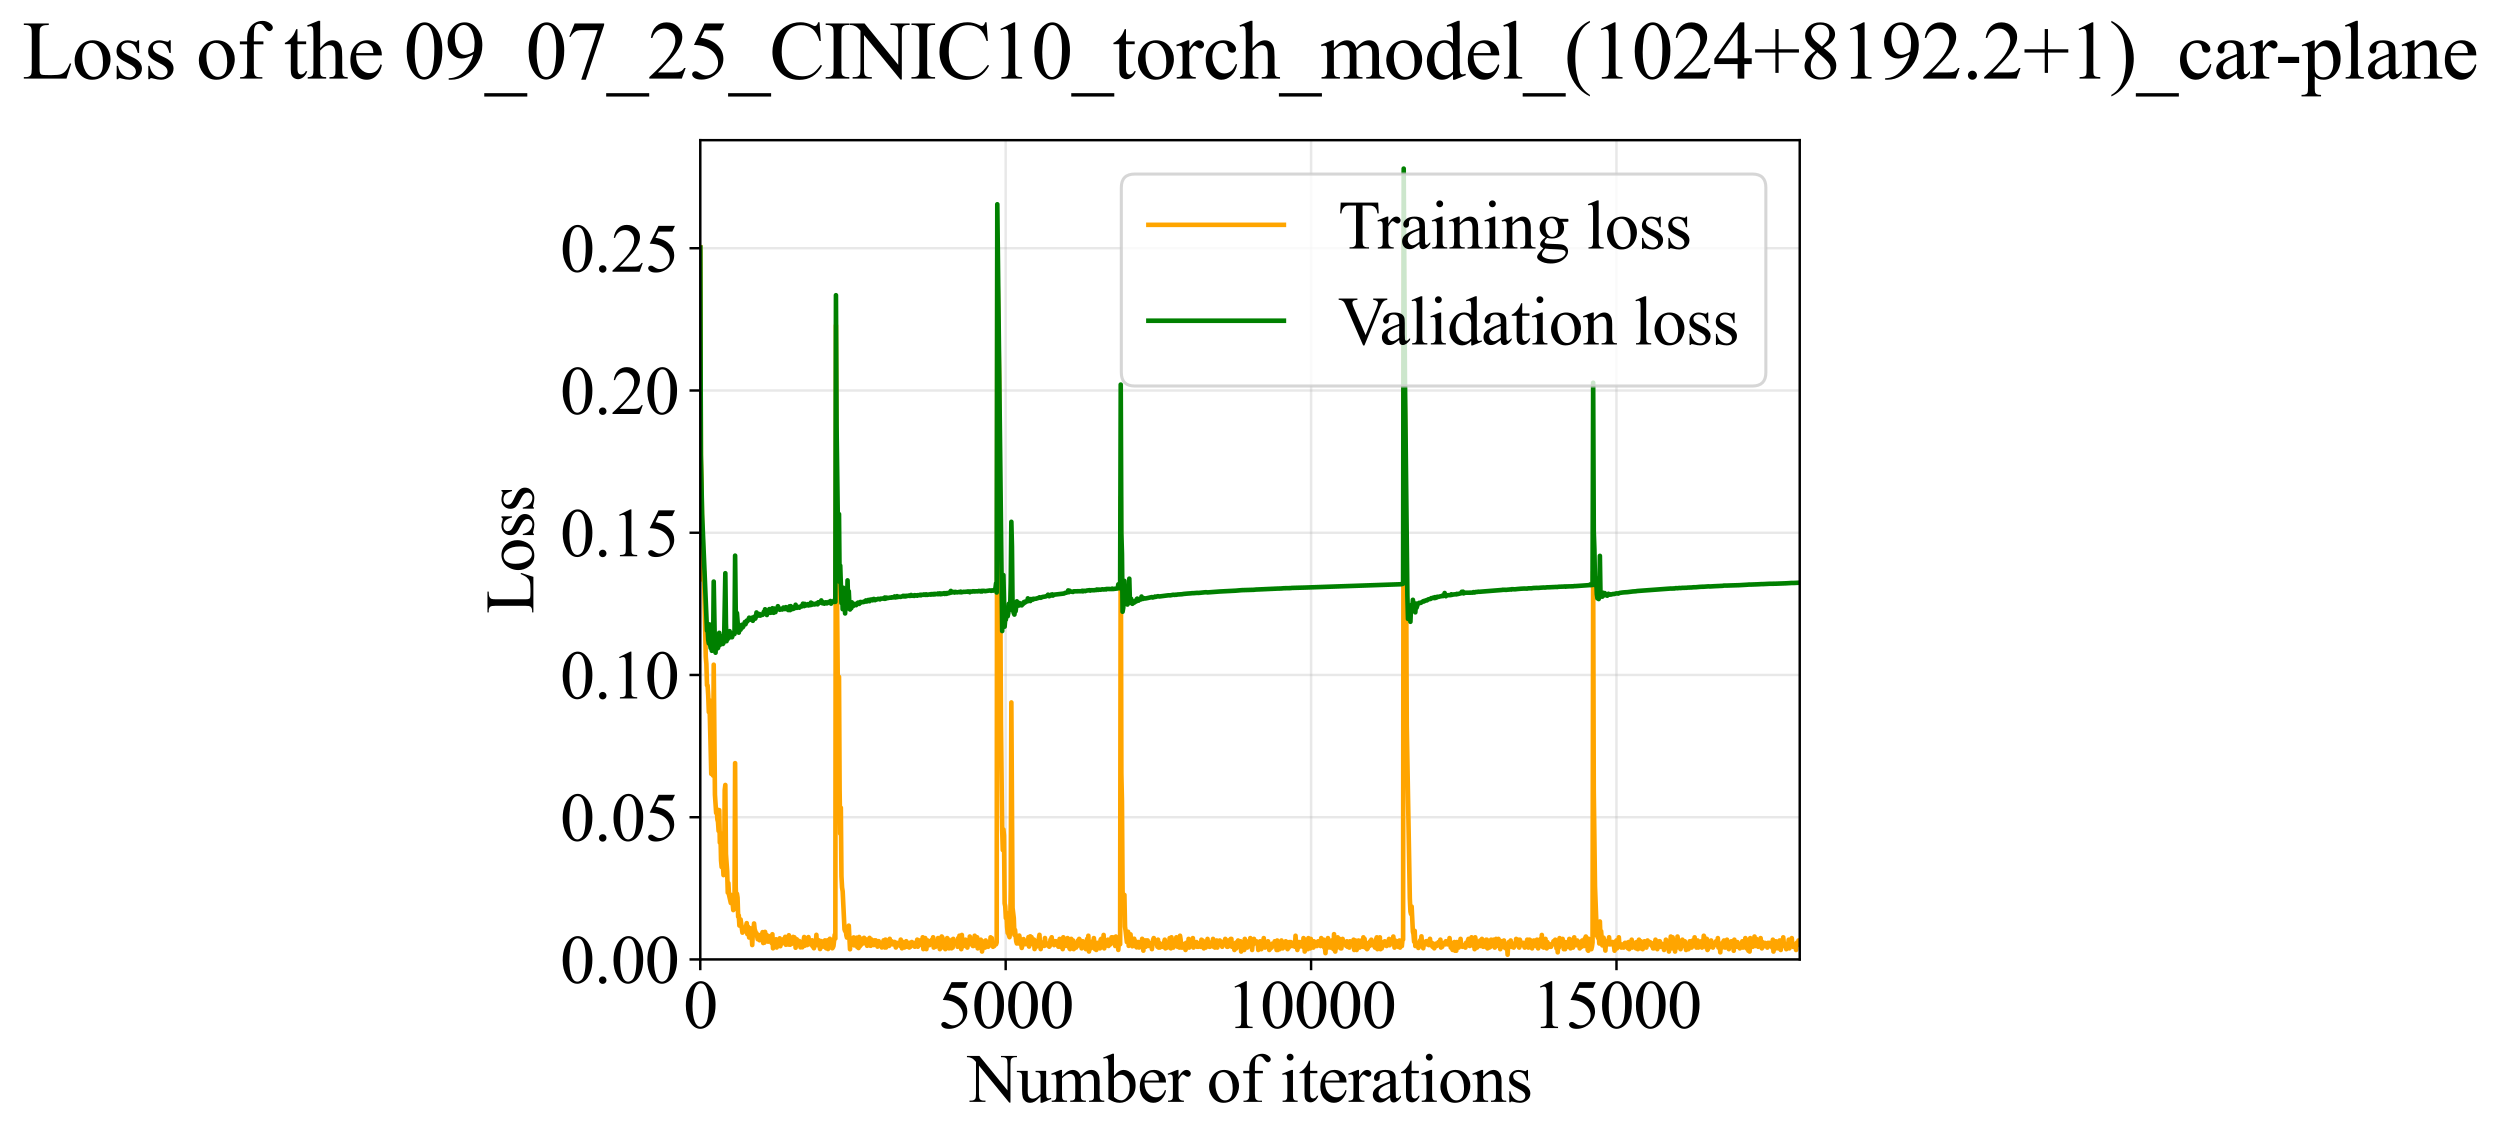 <?xml version="1.0" encoding="utf-8" standalone="no"?>
<!DOCTYPE svg PUBLIC "-//W3C//DTD SVG 1.1//EN"
  "http://www.w3.org/Graphics/SVG/1.1/DTD/svg11.dtd">
<svg xmlns:xlink="http://www.w3.org/1999/xlink" width="812.035pt" height="369.808pt" viewBox="0 0 812.035 369.808" xmlns="http://www.w3.org/2000/svg" version="1.1">
 <defs>
  <style type="text/css">*{stroke-linejoin: round; stroke-linecap: butt}</style>
 </defs>
 <g id="figure_1">
  <g id="patch_1">
   <path d="M 0 369.808 
L 812.035 369.808 
L 812.035 0 
L 0 0 
z
" style="fill: #ffffff"/>
  </g>
  <g id="axes_1">
   <g id="patch_2">
    <path d="M 227.457 311.644 
L 584.577 311.644 
L 584.577 45.532 
L 227.457 45.532 
z
" style="fill: #ffffff"/>
   </g>
   <g id="matplotlib.axis_1">
    <g id="xtick_1">
     <g id="line2d_1">
      <path d="M 227.457 311.644 
L 227.457 45.532 
" clip-path="url(#p9a00aee27e)" style="fill: none; stroke: #b0b0b0; stroke-opacity: 0.3; stroke-width: 0.8; stroke-linecap: square"/>
     </g>
     <g id="line2d_2">
      <defs>
       <path id="m467ff8b43d" d="M 0 0 
L 0 3.5 
" style="stroke: #000000; stroke-width: 0.8"/>
      </defs>
      <g>
       <use xlink:href="#m467ff8b43d" x="227.457" y="311.644" style="stroke: #000000; stroke-width: 0.8"/>
      </g>
     </g>
     <g id="text_1">
      <!-- 0 -->
      <g transform="translate(221.957 333.92) scale(0.22 -0.22)">
       <defs>
        <path id="TimesNewRomanPSMT-30" d="M 231 2094 
Q 231 2819 450 3342 
Q 669 3866 1031 4122 
Q 1313 4325 1613 4325 
Q 2100 4325 2488 3828 
Q 2972 3213 2972 2159 
Q 2972 1422 2759 906 
Q 2547 391 2217 158 
Q 1888 -75 1581 -75 
Q 975 -75 572 641 
Q 231 1244 231 2094 
z
M 844 2016 
Q 844 1141 1059 588 
Q 1238 122 1591 122 
Q 1759 122 1940 273 
Q 2122 425 2216 781 
Q 2359 1319 2359 2297 
Q 2359 3022 2209 3506 
Q 2097 3866 1919 4016 
Q 1791 4119 1609 4119 
Q 1397 4119 1231 3928 
Q 1006 3669 925 3112 
Q 844 2556 844 2016 
z
" transform="scale(0.016)"/>
       </defs>
       <use xlink:href="#TimesNewRomanPSMT-30"/>
      </g>
     </g>
    </g>
    <g id="xtick_2">
     <g id="line2d_3">
      <path d="M 326.657 311.644 
L 326.657 45.532 
" clip-path="url(#p9a00aee27e)" style="fill: none; stroke: #b0b0b0; stroke-opacity: 0.3; stroke-width: 0.8; stroke-linecap: square"/>
     </g>
     <g id="line2d_4">
      <g>
       <use xlink:href="#m467ff8b43d" x="326.657" y="311.644" style="stroke: #000000; stroke-width: 0.8"/>
      </g>
     </g>
     <g id="text_2">
      <!-- 5000 -->
      <g transform="translate(304.657 333.92) scale(0.22 -0.22)">
       <defs>
        <path id="TimesNewRomanPSMT-35" d="M 2778 4238 
L 2534 3706 
L 1259 3706 
L 981 3138 
Q 1809 3016 2294 2522 
Q 2709 2097 2709 1522 
Q 2709 1188 2573 903 
Q 2438 619 2231 419 
Q 2025 219 1772 97 
Q 1413 -75 1034 -75 
Q 653 -75 479 54 
Q 306 184 306 341 
Q 306 428 378 495 
Q 450 563 559 563 
Q 641 563 702 538 
Q 763 513 909 409 
Q 1144 247 1384 247 
Q 1750 247 2026 523 
Q 2303 800 2303 1197 
Q 2303 1581 2056 1914 
Q 1809 2247 1375 2428 
Q 1034 2569 447 2591 
L 1259 4238 
L 2778 4238 
z
" transform="scale(0.016)"/>
       </defs>
       <use xlink:href="#TimesNewRomanPSMT-35"/>
       <use xlink:href="#TimesNewRomanPSMT-30" transform="translate(50 0)"/>
       <use xlink:href="#TimesNewRomanPSMT-30" transform="translate(100 0)"/>
       <use xlink:href="#TimesNewRomanPSMT-30" transform="translate(150 0)"/>
      </g>
     </g>
    </g>
    <g id="xtick_3">
     <g id="line2d_5">
      <path d="M 425.857 311.644 
L 425.857 45.532 
" clip-path="url(#p9a00aee27e)" style="fill: none; stroke: #b0b0b0; stroke-opacity: 0.3; stroke-width: 0.8; stroke-linecap: square"/>
     </g>
     <g id="line2d_6">
      <g>
       <use xlink:href="#m467ff8b43d" x="425.857" y="311.644" style="stroke: #000000; stroke-width: 0.8"/>
      </g>
     </g>
     <g id="text_3">
      <!-- 10000 -->
      <g transform="translate(398.357 333.92) scale(0.22 -0.22)">
       <defs>
        <path id="TimesNewRomanPSMT-31" d="M 750 3822 
L 1781 4325 
L 1884 4325 
L 1884 747 
Q 1884 391 1914 303 
Q 1944 216 2037 169 
Q 2131 122 2419 116 
L 2419 0 
L 825 0 
L 825 116 
Q 1125 122 1212 167 
Q 1300 213 1334 289 
Q 1369 366 1369 747 
L 1369 3034 
Q 1369 3497 1338 3628 
Q 1316 3728 1258 3775 
Q 1200 3822 1119 3822 
Q 1003 3822 797 3725 
L 750 3822 
z
" transform="scale(0.016)"/>
       </defs>
       <use xlink:href="#TimesNewRomanPSMT-31"/>
       <use xlink:href="#TimesNewRomanPSMT-30" transform="translate(50 0)"/>
       <use xlink:href="#TimesNewRomanPSMT-30" transform="translate(100 0)"/>
       <use xlink:href="#TimesNewRomanPSMT-30" transform="translate(150 0)"/>
       <use xlink:href="#TimesNewRomanPSMT-30" transform="translate(200 0)"/>
      </g>
     </g>
    </g>
    <g id="xtick_4">
     <g id="line2d_7">
      <path d="M 525.057 311.644 
L 525.057 45.532 
" clip-path="url(#p9a00aee27e)" style="fill: none; stroke: #b0b0b0; stroke-opacity: 0.3; stroke-width: 0.8; stroke-linecap: square"/>
     </g>
     <g id="line2d_8">
      <g>
       <use xlink:href="#m467ff8b43d" x="525.057" y="311.644" style="stroke: #000000; stroke-width: 0.8"/>
      </g>
     </g>
     <g id="text_4">
      <!-- 15000 -->
      <g transform="translate(497.557 333.92) scale(0.22 -0.22)">
       <use xlink:href="#TimesNewRomanPSMT-31"/>
       <use xlink:href="#TimesNewRomanPSMT-35" transform="translate(50 0)"/>
       <use xlink:href="#TimesNewRomanPSMT-30" transform="translate(100 0)"/>
       <use xlink:href="#TimesNewRomanPSMT-30" transform="translate(150 0)"/>
       <use xlink:href="#TimesNewRomanPSMT-30" transform="translate(200 0)"/>
      </g>
     </g>
    </g>
    <g id="text_5">
     <!-- Number of iterations -->
     <g transform="translate(314.375 357.902) scale(0.22 -0.22)">
      <defs>
       <path id="TimesNewRomanPSMT-4e" d="M -84 4238 
L 1066 4238 
L 3656 1059 
L 3656 3503 
Q 3656 3894 3569 3991 
Q 3453 4122 3203 4122 
L 3056 4122 
L 3056 4238 
L 4531 4238 
L 4531 4122 
L 4381 4122 
Q 4113 4122 4000 3959 
Q 3931 3859 3931 3503 
L 3931 -69 
L 3819 -69 
L 1025 3344 
L 1025 734 
Q 1025 344 1109 247 
Q 1228 116 1475 116 
L 1625 116 
L 1625 0 
L 150 0 
L 150 116 
L 297 116 
Q 569 116 681 278 
Q 750 378 750 734 
L 750 3681 
Q 566 3897 470 3965 
Q 375 4034 191 4094 
Q 100 4122 -84 4122 
L -84 4238 
z
" transform="scale(0.016)"/>
       <path id="TimesNewRomanPSMT-75" d="M 2709 2863 
L 2709 1128 
Q 2709 631 2732 520 
Q 2756 409 2807 365 
Q 2859 322 2928 322 
Q 3025 322 3147 375 
L 3191 266 
L 2334 -88 
L 2194 -88 
L 2194 519 
Q 1825 119 1631 15 
Q 1438 -88 1222 -88 
Q 981 -88 804 51 
Q 628 191 559 409 
Q 491 628 491 1028 
L 491 2306 
Q 491 2509 447 2587 
Q 403 2666 317 2708 
Q 231 2750 6 2747 
L 6 2863 
L 1009 2863 
L 1009 947 
Q 1009 547 1148 422 
Q 1288 297 1484 297 
Q 1619 297 1789 381 
Q 1959 466 2194 703 
L 2194 2325 
Q 2194 2569 2105 2655 
Q 2016 2741 1734 2747 
L 1734 2863 
L 2709 2863 
z
" transform="scale(0.016)"/>
       <path id="TimesNewRomanPSMT-6d" d="M 1050 2338 
Q 1363 2650 1419 2697 
Q 1559 2816 1721 2881 
Q 1884 2947 2044 2947 
Q 2313 2947 2506 2790 
Q 2700 2634 2766 2338 
Q 3088 2713 3309 2830 
Q 3531 2947 3766 2947 
Q 3994 2947 4170 2830 
Q 4347 2713 4450 2447 
Q 4519 2266 4519 1878 
L 4519 647 
Q 4519 378 4559 278 
Q 4591 209 4675 161 
Q 4759 113 4950 113 
L 4950 0 
L 3538 0 
L 3538 113 
L 3597 113 
Q 3781 113 3884 184 
Q 3956 234 3988 344 
Q 4000 397 4000 647 
L 4000 1878 
Q 4000 2228 3916 2372 
Q 3794 2572 3525 2572 
Q 3359 2572 3192 2489 
Q 3025 2406 2788 2181 
L 2781 2147 
L 2788 2013 
L 2788 647 
Q 2788 353 2820 281 
Q 2853 209 2943 161 
Q 3034 113 3253 113 
L 3253 0 
L 1806 0 
L 1806 113 
Q 2044 113 2133 169 
Q 2222 225 2256 338 
Q 2272 391 2272 647 
L 2272 1878 
Q 2272 2228 2169 2381 
Q 2031 2581 1784 2581 
Q 1616 2581 1450 2491 
Q 1191 2353 1050 2181 
L 1050 647 
Q 1050 366 1089 281 
Q 1128 197 1204 155 
Q 1281 113 1516 113 
L 1516 0 
L 100 0 
L 100 113 
Q 297 113 375 155 
Q 453 197 493 289 
Q 534 381 534 647 
L 534 1741 
Q 534 2213 506 2350 
Q 484 2453 437 2492 
Q 391 2531 309 2531 
Q 222 2531 100 2484 
L 53 2597 
L 916 2947 
L 1050 2947 
L 1050 2338 
z
" transform="scale(0.016)"/>
       <path id="TimesNewRomanPSMT-62" d="M 984 2369 
Q 1400 2947 1881 2947 
Q 2322 2947 2650 2570 
Q 2978 2194 2978 1541 
Q 2978 778 2472 313 
Q 2038 -88 1503 -88 
Q 1253 -88 995 3 
Q 738 94 469 275 
L 469 3241 
Q 469 3728 445 3840 
Q 422 3953 372 3993 
Q 322 4034 247 4034 
Q 159 4034 28 3984 
L -16 4094 
L 844 4444 
L 984 4444 
L 984 2369 
z
M 984 2169 
L 984 456 
Q 1144 300 1314 220 
Q 1484 141 1663 141 
Q 1947 141 2192 453 
Q 2438 766 2438 1363 
Q 2438 1913 2192 2208 
Q 1947 2503 1634 2503 
Q 1469 2503 1303 2419 
Q 1178 2356 984 2169 
z
" transform="scale(0.016)"/>
       <path id="TimesNewRomanPSMT-65" d="M 681 1784 
Q 678 1147 991 784 
Q 1303 422 1725 422 
Q 2006 422 2214 576 
Q 2422 731 2563 1106 
L 2659 1044 
Q 2594 616 2278 264 
Q 1963 -88 1488 -88 
Q 972 -88 605 314 
Q 238 716 238 1394 
Q 238 2128 614 2539 
Q 991 2950 1559 2950 
Q 2041 2950 2350 2633 
Q 2659 2316 2659 1784 
L 681 1784 
z
M 681 1966 
L 2006 1966 
Q 1991 2241 1941 2353 
Q 1863 2528 1708 2628 
Q 1553 2728 1384 2728 
Q 1125 2728 920 2526 
Q 716 2325 681 1966 
z
" transform="scale(0.016)"/>
       <path id="TimesNewRomanPSMT-72" d="M 1038 2947 
L 1038 2303 
Q 1397 2947 1775 2947 
Q 1947 2947 2059 2842 
Q 2172 2738 2172 2600 
Q 2172 2478 2090 2393 
Q 2009 2309 1897 2309 
Q 1788 2309 1652 2417 
Q 1516 2525 1450 2525 
Q 1394 2525 1328 2463 
Q 1188 2334 1038 2041 
L 1038 669 
Q 1038 431 1097 309 
Q 1138 225 1241 169 
Q 1344 113 1538 113 
L 1538 0 
L 72 0 
L 72 113 
Q 291 113 397 181 
Q 475 231 506 341 
Q 522 394 522 644 
L 522 1753 
Q 522 2253 501 2348 
Q 481 2444 426 2487 
Q 372 2531 291 2531 
Q 194 2531 72 2484 
L 41 2597 
L 906 2947 
L 1038 2947 
z
" transform="scale(0.016)"/>
       <path id="TimesNewRomanPSMT-20" transform="scale(0.016)"/>
       <path id="TimesNewRomanPSMT-6f" d="M 1600 2947 
Q 2250 2947 2644 2453 
Q 2978 2031 2978 1484 
Q 2978 1100 2793 706 
Q 2609 313 2286 112 
Q 1963 -88 1566 -88 
Q 919 -88 538 428 
Q 216 863 216 1403 
Q 216 1797 411 2186 
Q 606 2575 925 2761 
Q 1244 2947 1600 2947 
z
M 1503 2744 
Q 1338 2744 1170 2645 
Q 1003 2547 900 2300 
Q 797 2053 797 1666 
Q 797 1041 1045 587 
Q 1294 134 1700 134 
Q 2003 134 2200 384 
Q 2397 634 2397 1244 
Q 2397 2006 2069 2444 
Q 1847 2744 1503 2744 
z
" transform="scale(0.016)"/>
       <path id="TimesNewRomanPSMT-66" d="M 1319 2638 
L 1319 756 
Q 1319 356 1406 250 
Q 1522 113 1716 113 
L 1975 113 
L 1975 0 
L 266 0 
L 266 113 
L 394 113 
Q 519 113 622 175 
Q 725 238 764 344 
Q 803 450 803 756 
L 803 2638 
L 247 2638 
L 247 2863 
L 803 2863 
L 803 3050 
Q 803 3478 940 3775 
Q 1078 4072 1361 4255 
Q 1644 4438 1997 4438 
Q 2325 4438 2600 4225 
Q 2781 4084 2781 3909 
Q 2781 3816 2700 3733 
Q 2619 3650 2525 3650 
Q 2453 3650 2373 3701 
Q 2294 3753 2178 3923 
Q 2063 4094 1966 4153 
Q 1869 4213 1750 4213 
Q 1606 4213 1506 4136 
Q 1406 4059 1362 3898 
Q 1319 3738 1319 3069 
L 1319 2863 
L 2056 2863 
L 2056 2638 
L 1319 2638 
z
" transform="scale(0.016)"/>
       <path id="TimesNewRomanPSMT-69" d="M 928 4444 
Q 1059 4444 1151 4351 
Q 1244 4259 1244 4128 
Q 1244 3997 1151 3903 
Q 1059 3809 928 3809 
Q 797 3809 703 3903 
Q 609 3997 609 4128 
Q 609 4259 701 4351 
Q 794 4444 928 4444 
z
M 1188 2947 
L 1188 647 
Q 1188 378 1227 289 
Q 1266 200 1342 156 
Q 1419 113 1622 113 
L 1622 0 
L 231 0 
L 231 113 
Q 441 113 512 153 
Q 584 194 626 287 
Q 669 381 669 647 
L 669 1750 
Q 669 2216 641 2353 
Q 619 2453 572 2492 
Q 525 2531 444 2531 
Q 356 2531 231 2484 
L 188 2597 
L 1050 2947 
L 1188 2947 
z
" transform="scale(0.016)"/>
       <path id="TimesNewRomanPSMT-74" d="M 1031 3803 
L 1031 2863 
L 1700 2863 
L 1700 2644 
L 1031 2644 
L 1031 788 
Q 1031 509 1111 412 
Q 1191 316 1316 316 
Q 1419 316 1516 380 
Q 1613 444 1666 569 
L 1788 569 
Q 1678 263 1478 108 
Q 1278 -47 1066 -47 
Q 922 -47 784 33 
Q 647 113 581 261 
Q 516 409 516 719 
L 516 2644 
L 63 2644 
L 63 2747 
Q 234 2816 414 2980 
Q 594 3144 734 3369 
Q 806 3488 934 3803 
L 1031 3803 
z
" transform="scale(0.016)"/>
       <path id="TimesNewRomanPSMT-61" d="M 1822 413 
Q 1381 72 1269 19 
Q 1100 -59 909 -59 
Q 613 -59 420 144 
Q 228 347 228 678 
Q 228 888 322 1041 
Q 450 1253 767 1440 
Q 1084 1628 1822 1897 
L 1822 2009 
Q 1822 2438 1686 2597 
Q 1550 2756 1291 2756 
Q 1094 2756 978 2650 
Q 859 2544 859 2406 
L 866 2225 
Q 866 2081 792 2003 
Q 719 1925 600 1925 
Q 484 1925 411 2006 
Q 338 2088 338 2228 
Q 338 2497 613 2722 
Q 888 2947 1384 2947 
Q 1766 2947 2009 2819 
Q 2194 2722 2281 2516 
Q 2338 2381 2338 1966 
L 2338 994 
Q 2338 584 2353 492 
Q 2369 400 2405 369 
Q 2441 338 2488 338 
Q 2538 338 2575 359 
Q 2641 400 2828 588 
L 2828 413 
Q 2478 -56 2159 -56 
Q 2006 -56 1915 50 
Q 1825 156 1822 413 
z
M 1822 616 
L 1822 1706 
Q 1350 1519 1213 1441 
Q 966 1303 859 1153 
Q 753 1003 753 825 
Q 753 600 887 451 
Q 1022 303 1197 303 
Q 1434 303 1822 616 
z
" transform="scale(0.016)"/>
       <path id="TimesNewRomanPSMT-6e" d="M 1034 2341 
Q 1538 2947 1994 2947 
Q 2228 2947 2397 2830 
Q 2566 2713 2666 2444 
Q 2734 2256 2734 1869 
L 2734 647 
Q 2734 375 2778 278 
Q 2813 200 2889 156 
Q 2966 113 3172 113 
L 3172 0 
L 1756 0 
L 1756 113 
L 1816 113 
Q 2016 113 2095 173 
Q 2175 234 2206 353 
Q 2219 400 2219 647 
L 2219 1819 
Q 2219 2209 2117 2386 
Q 2016 2563 1775 2563 
Q 1403 2563 1034 2156 
L 1034 647 
Q 1034 356 1069 288 
Q 1113 197 1189 155 
Q 1266 113 1500 113 
L 1500 0 
L 84 0 
L 84 113 
L 147 113 
Q 366 113 442 223 
Q 519 334 519 647 
L 519 1709 
Q 519 2225 495 2337 
Q 472 2450 423 2490 
Q 375 2531 294 2531 
Q 206 2531 84 2484 
L 38 2597 
L 900 2947 
L 1034 2947 
L 1034 2341 
z
" transform="scale(0.016)"/>
       <path id="TimesNewRomanPSMT-73" d="M 2050 2947 
L 2050 1972 
L 1947 1972 
Q 1828 2431 1642 2597 
Q 1456 2763 1169 2763 
Q 950 2763 815 2647 
Q 681 2531 681 2391 
Q 681 2216 781 2091 
Q 878 1963 1175 1819 
L 1631 1597 
Q 2266 1288 2266 781 
Q 2266 391 1970 151 
Q 1675 -88 1309 -88 
Q 1047 -88 709 6 
Q 606 38 541 38 
Q 469 38 428 -44 
L 325 -44 
L 325 978 
L 428 978 
Q 516 541 762 319 
Q 1009 97 1316 97 
Q 1531 97 1667 223 
Q 1803 350 1803 528 
Q 1803 744 1651 891 
Q 1500 1038 1047 1263 
Q 594 1488 453 1669 
Q 313 1847 313 2119 
Q 313 2472 555 2709 
Q 797 2947 1181 2947 
Q 1350 2947 1591 2875 
Q 1750 2828 1803 2828 
Q 1853 2828 1881 2850 
Q 1909 2872 1947 2947 
L 2050 2947 
z
" transform="scale(0.016)"/>
      </defs>
      <use xlink:href="#TimesNewRomanPSMT-4e"/>
      <use xlink:href="#TimesNewRomanPSMT-75" transform="translate(72.217 0)"/>
      <use xlink:href="#TimesNewRomanPSMT-6d" transform="translate(122.217 0)"/>
      <use xlink:href="#TimesNewRomanPSMT-62" transform="translate(200 0)"/>
      <use xlink:href="#TimesNewRomanPSMT-65" transform="translate(250 0)"/>
      <use xlink:href="#TimesNewRomanPSMT-72" transform="translate(294.385 0)"/>
      <use xlink:href="#TimesNewRomanPSMT-20" transform="translate(327.686 0)"/>
      <use xlink:href="#TimesNewRomanPSMT-6f" transform="translate(352.686 0)"/>
      <use xlink:href="#TimesNewRomanPSMT-66" transform="translate(402.686 0)"/>
      <use xlink:href="#TimesNewRomanPSMT-20" transform="translate(435.986 0)"/>
      <use xlink:href="#TimesNewRomanPSMT-69" transform="translate(460.986 0)"/>
      <use xlink:href="#TimesNewRomanPSMT-74" transform="translate(488.77 0)"/>
      <use xlink:href="#TimesNewRomanPSMT-65" transform="translate(516.553 0)"/>
      <use xlink:href="#TimesNewRomanPSMT-72" transform="translate(560.938 0)"/>
      <use xlink:href="#TimesNewRomanPSMT-61" transform="translate(594.238 0)"/>
      <use xlink:href="#TimesNewRomanPSMT-74" transform="translate(638.623 0)"/>
      <use xlink:href="#TimesNewRomanPSMT-69" transform="translate(666.406 0)"/>
      <use xlink:href="#TimesNewRomanPSMT-6f" transform="translate(694.189 0)"/>
      <use xlink:href="#TimesNewRomanPSMT-6e" transform="translate(744.189 0)"/>
      <use xlink:href="#TimesNewRomanPSMT-73" transform="translate(794.189 0)"/>
     </g>
    </g>
   </g>
   <g id="matplotlib.axis_2">
    <g id="ytick_1">
     <g id="line2d_9">
      <path d="M 227.457 311.644 
L 584.577 311.644 
" clip-path="url(#p9a00aee27e)" style="fill: none; stroke: #b0b0b0; stroke-opacity: 0.3; stroke-width: 0.8; stroke-linecap: square"/>
     </g>
     <g id="line2d_10">
      <defs>
       <path id="m797df1103f" d="M 0 0 
L -3.5 0 
" style="stroke: #000000; stroke-width: 0.8"/>
      </defs>
      <g>
       <use xlink:href="#m797df1103f" x="227.457" y="311.644" style="stroke: #000000; stroke-width: 0.8"/>
      </g>
     </g>
     <g id="text_6">
      <!-- 0.00 -->
      <g transform="translate(181.957 319.282) scale(0.22 -0.22)">
       <defs>
        <path id="TimesNewRomanPSMT-2e" d="M 800 606 
Q 947 606 1047 504 
Q 1147 403 1147 259 
Q 1147 116 1045 14 
Q 944 -88 800 -88 
Q 656 -88 554 14 
Q 453 116 453 259 
Q 453 406 554 506 
Q 656 606 800 606 
z
" transform="scale(0.016)"/>
       </defs>
       <use xlink:href="#TimesNewRomanPSMT-30"/>
       <use xlink:href="#TimesNewRomanPSMT-2e" transform="translate(50 0)"/>
       <use xlink:href="#TimesNewRomanPSMT-30" transform="translate(75 0)"/>
       <use xlink:href="#TimesNewRomanPSMT-30" transform="translate(125 0)"/>
      </g>
     </g>
    </g>
    <g id="ytick_2">
     <g id="line2d_11">
      <path d="M 227.457 265.442 
L 584.577 265.442 
" clip-path="url(#p9a00aee27e)" style="fill: none; stroke: #b0b0b0; stroke-opacity: 0.3; stroke-width: 0.8; stroke-linecap: square"/>
     </g>
     <g id="line2d_12">
      <g>
       <use xlink:href="#m797df1103f" x="227.457" y="265.442" style="stroke: #000000; stroke-width: 0.8"/>
      </g>
     </g>
     <g id="text_7">
      <!-- 0.05 -->
      <g transform="translate(181.957 273.08) scale(0.22 -0.22)">
       <use xlink:href="#TimesNewRomanPSMT-30"/>
       <use xlink:href="#TimesNewRomanPSMT-2e" transform="translate(50 0)"/>
       <use xlink:href="#TimesNewRomanPSMT-30" transform="translate(75 0)"/>
       <use xlink:href="#TimesNewRomanPSMT-35" transform="translate(125 0)"/>
      </g>
     </g>
    </g>
    <g id="ytick_3">
     <g id="line2d_13">
      <path d="M 227.457 219.24 
L 584.577 219.24 
" clip-path="url(#p9a00aee27e)" style="fill: none; stroke: #b0b0b0; stroke-opacity: 0.3; stroke-width: 0.8; stroke-linecap: square"/>
     </g>
     <g id="line2d_14">
      <g>
       <use xlink:href="#m797df1103f" x="227.457" y="219.24" style="stroke: #000000; stroke-width: 0.8"/>
      </g>
     </g>
     <g id="text_8">
      <!-- 0.10 -->
      <g transform="translate(181.957 226.878) scale(0.22 -0.22)">
       <use xlink:href="#TimesNewRomanPSMT-30"/>
       <use xlink:href="#TimesNewRomanPSMT-2e" transform="translate(50 0)"/>
       <use xlink:href="#TimesNewRomanPSMT-31" transform="translate(75 0)"/>
       <use xlink:href="#TimesNewRomanPSMT-30" transform="translate(125 0)"/>
      </g>
     </g>
    </g>
    <g id="ytick_4">
     <g id="line2d_15">
      <path d="M 227.457 173.038 
L 584.577 173.038 
" clip-path="url(#p9a00aee27e)" style="fill: none; stroke: #b0b0b0; stroke-opacity: 0.3; stroke-width: 0.8; stroke-linecap: square"/>
     </g>
     <g id="line2d_16">
      <g>
       <use xlink:href="#m797df1103f" x="227.457" y="173.038" style="stroke: #000000; stroke-width: 0.8"/>
      </g>
     </g>
     <g id="text_9">
      <!-- 0.15 -->
      <g transform="translate(181.957 180.676) scale(0.22 -0.22)">
       <use xlink:href="#TimesNewRomanPSMT-30"/>
       <use xlink:href="#TimesNewRomanPSMT-2e" transform="translate(50 0)"/>
       <use xlink:href="#TimesNewRomanPSMT-31" transform="translate(75 0)"/>
       <use xlink:href="#TimesNewRomanPSMT-35" transform="translate(125 0)"/>
      </g>
     </g>
    </g>
    <g id="ytick_5">
     <g id="line2d_17">
      <path d="M 227.457 126.836 
L 584.577 126.836 
" clip-path="url(#p9a00aee27e)" style="fill: none; stroke: #b0b0b0; stroke-opacity: 0.3; stroke-width: 0.8; stroke-linecap: square"/>
     </g>
     <g id="line2d_18">
      <g>
       <use xlink:href="#m797df1103f" x="227.457" y="126.836" style="stroke: #000000; stroke-width: 0.8"/>
      </g>
     </g>
     <g id="text_10">
      <!-- 0.20 -->
      <g transform="translate(181.957 134.474) scale(0.22 -0.22)">
       <defs>
        <path id="TimesNewRomanPSMT-32" d="M 2934 816 
L 2638 0 
L 138 0 
L 138 116 
Q 1241 1122 1691 1759 
Q 2141 2397 2141 2925 
Q 2141 3328 1894 3587 
Q 1647 3847 1303 3847 
Q 991 3847 742 3664 
Q 494 3481 375 3128 
L 259 3128 
Q 338 3706 661 4015 
Q 984 4325 1469 4325 
Q 1984 4325 2329 3994 
Q 2675 3663 2675 3213 
Q 2675 2891 2525 2569 
Q 2294 2063 1775 1497 
Q 997 647 803 472 
L 1909 472 
Q 2247 472 2383 497 
Q 2519 522 2628 598 
Q 2738 675 2819 816 
L 2934 816 
z
" transform="scale(0.016)"/>
       </defs>
       <use xlink:href="#TimesNewRomanPSMT-30"/>
       <use xlink:href="#TimesNewRomanPSMT-2e" transform="translate(50 0)"/>
       <use xlink:href="#TimesNewRomanPSMT-32" transform="translate(75 0)"/>
       <use xlink:href="#TimesNewRomanPSMT-30" transform="translate(125 0)"/>
      </g>
     </g>
    </g>
    <g id="ytick_6">
     <g id="line2d_19">
      <path d="M 227.457 80.634 
L 584.577 80.634 
" clip-path="url(#p9a00aee27e)" style="fill: none; stroke: #b0b0b0; stroke-opacity: 0.3; stroke-width: 0.8; stroke-linecap: square"/>
     </g>
     <g id="line2d_20">
      <g>
       <use xlink:href="#m797df1103f" x="227.457" y="80.634" style="stroke: #000000; stroke-width: 0.8"/>
      </g>
     </g>
     <g id="text_11">
      <!-- 0.25 -->
      <g transform="translate(181.957 88.272) scale(0.22 -0.22)">
       <use xlink:href="#TimesNewRomanPSMT-30"/>
       <use xlink:href="#TimesNewRomanPSMT-2e" transform="translate(50 0)"/>
       <use xlink:href="#TimesNewRomanPSMT-32" transform="translate(75 0)"/>
       <use xlink:href="#TimesNewRomanPSMT-35" transform="translate(125 0)"/>
      </g>
     </g>
    </g>
    <g id="text_12">
     <!-- Loss -->
     <g transform="translate(173.251 199.369) rotate(-90) scale(0.22 -0.22)">
      <defs>
       <path id="TimesNewRomanPSMT-4c" d="M 3669 1172 
L 3772 1150 
L 3409 0 
L 128 0 
L 128 116 
L 288 116 
Q 556 116 672 291 
Q 738 391 738 753 
L 738 3488 
Q 738 3884 650 3984 
Q 528 4122 288 4122 
L 128 4122 
L 128 4238 
L 2047 4238 
L 2047 4122 
Q 1709 4125 1573 4059 
Q 1438 3994 1388 3894 
Q 1338 3794 1338 3416 
L 1338 753 
Q 1338 494 1388 397 
Q 1425 331 1503 300 
Q 1581 269 1991 269 
L 2300 269 
Q 2788 269 2984 341 
Q 3181 413 3343 595 
Q 3506 778 3669 1172 
z
" transform="scale(0.016)"/>
      </defs>
      <use xlink:href="#TimesNewRomanPSMT-4c"/>
      <use xlink:href="#TimesNewRomanPSMT-6f" transform="translate(61.084 0)"/>
      <use xlink:href="#TimesNewRomanPSMT-73" transform="translate(111.084 0)"/>
      <use xlink:href="#TimesNewRomanPSMT-73" transform="translate(150 0)"/>
     </g>
    </g>
   </g>
   <g id="line2d_21">
    <path d="M 227.457 80.319 
L 227.656 148.847 
L 227.854 156.725 
L 228.053 171.466 
L 228.251 175.139 
L 228.45 188.537 
L 228.648 185.674 
L 229.244 213.368 
L 229.442 215.634 
L 229.641 222.588 
L 229.839 222.636 
L 230.038 225.877 
L 230.237 231.311 
L 230.435 227.437 
L 231.031 251.374 
L 231.229 247.28 
L 231.428 251.49 
L 231.626 251.921 
L 231.825 215.905 
L 232.222 258.148 
L 232.619 264.073 
L 232.817 262.821 
L 233.016 266.178 
L 233.214 266.933 
L 233.413 269.905 
L 233.611 263.143 
L 233.81 273.694 
L 234.008 270.562 
L 234.207 279.533 
L 234.405 281.63 
L 234.604 279.835 
L 234.802 280.761 
L 235.001 284.247 
L 235.199 283.278 
L 235.398 256.669 
L 235.596 254.971 
L 235.795 277.365 
L 236.192 283.061 
L 236.39 289.945 
L 236.589 286.845 
L 236.787 290.667 
L 237.383 293.301 
L 237.581 290.704 
L 237.78 293.476 
L 237.978 293.382 
L 238.177 295.608 
L 238.375 293.025 
L 238.574 295.253 
L 238.772 247.88 
L 238.971 288.083 
L 239.169 294.28 
L 239.368 290.302 
L 239.567 291.569 
L 239.765 297.767 
L 239.964 297.318 
L 240.162 300.636 
L 240.361 300.408 
L 240.559 298.663 
L 241.155 302.938 
L 241.353 302.434 
L 241.552 301.618 
L 241.75 301.372 
L 241.949 302.506 
L 242.544 299.85 
L 242.743 303.419 
L 242.941 300.939 
L 243.338 304.524 
L 243.735 301.524 
L 243.934 303.4 
L 244.132 303.852 
L 244.331 306.958 
L 244.529 302.993 
L 244.728 302.145 
L 244.926 299.955 
L 245.125 301.824 
L 245.323 302.415 
L 245.522 303.568 
L 245.72 303.098 
L 246.117 305.073 
L 246.316 303.766 
L 246.514 303.768 
L 246.713 305.403 
L 247.11 304.642 
L 247.308 303.472 
L 247.507 304.776 
L 247.705 302.767 
L 247.904 306.306 
L 248.102 305.548 
L 248.301 306.187 
L 248.499 302.691 
L 248.698 304.452 
L 248.896 303.568 
L 249.095 303.779 
L 249.492 305.868 
L 249.691 304.044 
L 249.889 304.896 
L 250.088 304.662 
L 250.286 305.924 
L 250.485 305.473 
L 250.683 306.399 
L 250.882 303.456 
L 251.08 308.016 
L 251.279 305.34 
L 251.477 306.319 
L 251.676 305.715 
L 251.874 305.607 
L 252.073 305.093 
L 252.271 307.762 
L 252.47 307.041 
L 252.668 305.738 
L 252.867 305.462 
L 253.065 306.821 
L 253.264 304.778 
L 253.462 307.34 
L 253.661 305.563 
L 253.859 306.581 
L 254.058 306.314 
L 254.455 305.061 
L 254.653 305.816 
L 255.05 304.3 
L 255.249 306.868 
L 255.447 306.333 
L 255.646 306.62 
L 255.844 304.604 
L 256.043 306.805 
L 256.241 303.78 
L 256.638 306.865 
L 256.837 306.37 
L 257.035 306.639 
L 257.234 305.35 
L 257.432 305.397 
L 257.631 304.318 
L 257.829 305.884 
L 258.028 304.451 
L 258.226 304.851 
L 258.425 307.841 
L 258.623 305.854 
L 258.822 305.104 
L 259.021 305.893 
L 259.219 305.647 
L 259.418 306.94 
L 259.616 305.65 
L 260.013 307.71 
L 260.41 306.147 
L 260.609 307.687 
L 260.807 306.907 
L 261.204 304.356 
L 261.403 307.185 
L 261.601 306.168 
L 261.8 306.165 
L 261.998 305.659 
L 262.197 306.959 
L 262.395 304.644 
L 262.594 304.387 
L 262.991 306.683 
L 263.189 306.698 
L 263.388 306.155 
L 263.586 306.934 
L 263.785 305.42 
L 263.983 307.467 
L 264.182 305.933 
L 264.38 308.001 
L 264.777 305.685 
L 264.976 306.711 
L 265.174 303.651 
L 265.373 307.007 
L 265.571 305.684 
L 265.77 305.945 
L 265.968 305.425 
L 266.365 308.254 
L 266.564 305.679 
L 266.762 305.687 
L 266.961 307.483 
L 267.159 306.454 
L 267.358 307.489 
L 267.556 305.953 
L 267.755 306.973 
L 267.953 305.443 
L 268.35 308.009 
L 268.549 305.694 
L 268.748 305.44 
L 268.946 308.264 
L 269.145 306.205 
L 269.343 306.723 
L 269.542 304.929 
L 269.939 305.948 
L 270.137 305.955 
L 270.336 308.011 
L 270.534 307.752 
L 270.733 307.242 
L 271.13 303.632 
L 271.328 304.852 
L 271.527 105.706 
L 271.924 199.761 
L 272.321 244.088 
L 272.519 219.85 
L 272.718 256.657 
L 272.916 270.795 
L 273.115 262.354 
L 273.313 284.617 
L 273.512 288.266 
L 273.71 289.518 
L 274.306 301.852 
L 274.504 302.431 
L 274.703 301.878 
L 274.901 303.805 
L 275.1 304.535 
L 275.298 301.595 
L 275.497 303.802 
L 275.695 300.662 
L 276.092 308.333 
L 276.291 304.912 
L 276.489 306.491 
L 276.688 306.091 
L 276.886 304.926 
L 277.085 306.297 
L 277.283 304.487 
L 277.482 307.08 
L 277.68 306.97 
L 277.879 305.594 
L 278.077 306.356 
L 278.276 304.576 
L 278.475 307.626 
L 278.673 305.355 
L 278.872 307.931 
L 279.07 304.345 
L 279.269 307.402 
L 279.467 306.154 
L 279.666 306.922 
L 279.864 305.91 
L 280.063 305.91 
L 280.261 304.883 
L 280.46 306.432 
L 280.658 304.624 
L 280.857 304.896 
L 281.055 306.169 
L 281.254 306.433 
L 281.452 305.161 
L 281.651 307.207 
L 282.048 305.664 
L 282.246 306.706 
L 282.445 304.639 
L 282.643 307.165 
L 282.842 307.21 
L 283.04 305.153 
L 283.239 306.451 
L 283.437 306.444 
L 283.636 305.944 
L 283.834 306.963 
L 284.033 305.437 
L 284.231 306.712 
L 284.43 305.433 
L 284.628 306.193 
L 284.827 306.192 
L 285.025 307.479 
L 285.224 305.944 
L 285.422 305.69 
L 285.621 306.98 
L 285.819 306.2 
L 286.018 306.208 
L 286.216 306.721 
L 286.415 307.746 
L 286.613 307.493 
L 287.01 305.44 
L 287.209 307.239 
L 287.407 307.758 
L 287.606 305.191 
L 287.805 307.752 
L 288.003 306.469 
L 288.202 305.958 
L 288.4 306.731 
L 288.797 307.245 
L 288.996 304.944 
L 289.194 306.483 
L 289.393 306.737 
L 289.591 305.713 
L 289.988 306.734 
L 290.187 306.734 
L 290.385 305.967 
L 290.584 305.964 
L 290.981 307.755 
L 291.179 306.224 
L 291.576 306.735 
L 291.775 306.736 
L 291.973 306.225 
L 292.172 306.225 
L 292.37 307.253 
L 292.569 305.201 
L 292.966 308.024 
L 293.164 307.767 
L 293.363 305.97 
L 293.561 306.225 
L 293.76 307.765 
L 293.958 306.485 
L 294.157 307.257 
L 294.355 305.714 
L 294.554 307.513 
L 294.752 306.23 
L 294.951 306.486 
L 295.348 307.771 
L 295.546 306.231 
L 295.745 307.517 
L 296.142 305.976 
L 296.34 307.002 
L 296.539 306.747 
L 296.737 306.232 
L 297.134 307.517 
L 297.532 306.232 
L 297.73 307.002 
L 297.929 305.207 
L 298.127 307.514 
L 298.326 306.494 
L 298.524 306.233 
L 298.723 305.465 
L 299.12 306.747 
L 299.318 307.005 
L 299.715 304.438 
L 299.914 308.286 
L 300.311 304.952 
L 300.509 304.695 
L 300.708 305.208 
L 300.906 308.289 
L 301.105 306.237 
L 301.303 305.469 
L 301.502 306.75 
L 301.7 307.009 
L 301.899 307.007 
L 302.097 305.723 
L 302.494 305.724 
L 302.693 305.213 
L 302.891 306.495 
L 303.09 304.442 
L 303.288 307.779 
L 303.487 306.494 
L 303.685 307.523 
L 303.884 307.523 
L 304.082 305.725 
L 304.281 307.267 
L 304.479 306.753 
L 304.678 304.7 
L 305.273 308.294 
L 305.472 306.497 
L 305.67 307.524 
L 305.869 304.186 
L 306.067 304.443 
L 306.266 305.215 
L 306.464 307.782 
L 306.663 305.471 
L 307.06 308.295 
L 307.656 304.7 
L 307.854 304.957 
L 308.251 308.039 
L 308.648 307.007 
L 309.045 308.036 
L 309.244 305.211 
L 309.442 307.782 
L 309.641 304.958 
L 309.839 305.986 
L 310.038 305.985 
L 310.236 306.499 
L 310.435 305.986 
L 310.633 306.243 
L 310.832 305.73 
L 311.03 307.526 
L 311.229 304.701 
L 311.427 307.012 
L 311.626 303.932 
L 311.824 306.5 
L 312.023 306.756 
L 312.221 308.297 
L 312.42 303.677 
L 312.618 307.526 
L 312.817 306.243 
L 313.015 307.27 
L 313.214 306.243 
L 313.412 306.757 
L 313.611 305.217 
L 313.809 305.474 
L 314.008 307.271 
L 314.206 307.784 
L 314.405 305.988 
L 314.603 305.988 
L 314.802 306.759 
L 315 304.191 
L 315.596 306.757 
L 315.794 306.758 
L 315.993 307.271 
L 316.191 307.272 
L 316.39 306.245 
L 316.588 303.936 
L 316.787 305.988 
L 316.986 305.989 
L 317.184 307.273 
L 317.383 304.449 
L 317.581 308.041 
L 317.78 307.272 
L 318.177 306.758 
L 318.375 306.246 
L 318.574 305.219 
L 318.772 306.246 
L 318.971 309.069 
L 319.169 307.786 
L 319.368 307.272 
L 319.566 307.786 
L 319.765 305.734 
L 319.963 307.787 
L 320.162 305.476 
L 320.36 306.503 
L 320.559 306.504 
L 320.956 307.53 
L 321.154 307.273 
L 321.353 306.504 
L 321.551 307.017 
L 321.75 304.451 
L 321.948 306.759 
L 322.147 304.707 
L 322.345 307.274 
L 322.544 307.531 
L 322.742 307.274 
L 322.941 307.273 
L 323.338 306.503 
L 323.536 306.729 
L 323.735 306.129 
L 323.933 83.876 
L 324.529 122.966 
L 325.124 234.754 
L 325.521 269.512 
L 325.72 276.106 
L 325.918 269.422 
L 326.117 271.407 
L 326.315 293.425 
L 326.514 294.364 
L 326.713 298.205 
L 326.911 296.464 
L 327.11 301.097 
L 327.308 303.039 
L 327.507 303.173 
L 327.904 304.411 
L 328.102 302.174 
L 328.301 288.709 
L 328.499 228.164 
L 328.896 294.915 
L 329.293 298.22 
L 329.492 303.697 
L 329.69 302.053 
L 330.087 305.785 
L 330.286 306.459 
L 330.683 304.576 
L 330.881 306.446 
L 331.08 303.889 
L 331.477 306.365 
L 331.675 306.602 
L 331.874 307.902 
L 332.072 307.198 
L 332.271 306.907 
L 332.469 305.028 
L 332.668 306.666 
L 332.866 305.903 
L 333.065 306.674 
L 333.263 306.161 
L 333.462 306.683 
L 333.859 306.167 
L 334.057 304.388 
L 334.256 307.46 
L 334.454 306.18 
L 334.653 304.131 
L 334.851 305.933 
L 335.05 304.393 
L 335.248 306.201 
L 335.447 306.712 
L 335.645 306.705 
L 335.844 305.179 
L 336.043 308.267 
L 336.241 306.206 
L 336.44 305.699 
L 336.638 307.485 
L 336.837 306.468 
L 337.035 306.981 
L 337.631 303.641 
L 337.829 306.983 
L 338.028 308.275 
L 338.425 306.217 
L 338.623 306.737 
L 339.02 305.967 
L 339.219 307.244 
L 339.417 304.684 
L 339.616 306.487 
L 339.814 306.993 
L 340.211 306.983 
L 340.41 306.479 
L 340.608 307.253 
L 340.807 307.51 
L 341.005 307.254 
L 341.204 305.202 
L 341.402 304.948 
L 341.601 304.434 
L 341.799 306.486 
L 342.196 305.722 
L 342.395 307.001 
L 342.593 305.716 
L 342.99 305.721 
L 343.784 307.517 
L 343.983 307.263 
L 344.181 304.953 
L 344.38 307.519 
L 344.578 307.264 
L 344.777 307.261 
L 344.975 306.238 
L 345.174 308.291 
L 345.372 304.441 
L 345.571 306.238 
L 345.77 306.494 
L 346.167 307.265 
L 346.762 304.7 
L 346.961 306.491 
L 347.159 306.493 
L 347.358 308.03 
L 347.556 308.291 
L 347.953 304.955 
L 348.152 307.01 
L 348.35 305.727 
L 348.549 305.471 
L 348.747 308.295 
L 348.946 308.036 
L 349.144 306.497 
L 349.541 307.782 
L 349.74 306.24 
L 349.938 307.27 
L 350.137 305.473 
L 350.335 306.499 
L 350.534 304.96 
L 350.732 305.986 
L 350.931 305.472 
L 351.328 308.039 
L 351.526 306.243 
L 351.725 305.73 
L 351.923 305.987 
L 352.122 306.5 
L 352.32 306.503 
L 352.717 308.297 
L 352.916 307.782 
L 353.114 304.961 
L 353.313 308.041 
L 353.511 303.936 
L 353.71 309.068 
L 353.908 306.758 
L 354.305 308.041 
L 354.702 305.988 
L 354.901 305.732 
L 355.099 307.785 
L 355.298 304.705 
L 355.695 308.298 
L 355.894 307.785 
L 356.092 308.556 
L 356.489 306.246 
L 356.688 307.272 
L 356.886 306.502 
L 357.085 306.245 
L 357.283 308.043 
L 357.482 305.219 
L 357.68 304.962 
L 357.879 305.989 
L 358.276 306.503 
L 358.474 303.68 
L 358.673 308.044 
L 358.871 306.504 
L 359.07 307.274 
L 359.467 305.734 
L 359.665 307.017 
L 359.864 305.221 
L 360.062 307.274 
L 360.261 307.016 
L 360.459 305.221 
L 360.658 306.762 
L 360.856 306.505 
L 361.055 304.45 
L 361.253 304.708 
L 361.452 304.452 
L 362.047 305.992 
L 362.246 307.275 
L 362.444 304.195 
L 362.643 307.274 
L 362.841 307.018 
L 363.04 305.478 
L 363.238 308.54 
L 363.437 305.731 
L 363.635 306.75 
L 363.834 306.701 
L 364.032 161.491 
L 364.231 251.272 
L 364.429 260.287 
L 364.628 289.347 
L 364.826 293.791 
L 365.025 290.639 
L 365.224 290.677 
L 365.422 300.964 
L 365.621 302.453 
L 366.018 305.985 
L 366.216 305.783 
L 366.415 302.654 
L 366.613 307.228 
L 366.812 303.482 
L 367.01 305.214 
L 367.209 303.495 
L 367.407 305.435 
L 367.606 306.102 
L 367.804 307.365 
L 368.003 305.667 
L 368.201 306.453 
L 368.4 304.912 
L 368.598 306.205 
L 368.797 305.693 
L 368.995 307.493 
L 369.194 307.713 
L 369.392 306.466 
L 369.591 306.724 
L 369.789 305.975 
L 369.988 307.764 
L 370.186 306.476 
L 370.385 307.507 
L 370.583 307.251 
L 370.782 307.491 
L 370.98 304.94 
L 371.377 308.79 
L 371.576 305.459 
L 371.774 306.744 
L 371.973 305.461 
L 372.171 307.516 
L 372.37 305.465 
L 372.568 305.977 
L 372.767 305.466 
L 372.965 307.005 
L 373.164 307.265 
L 373.362 306.748 
L 373.561 307.008 
L 373.759 307.009 
L 373.958 306.238 
L 374.156 308.291 
L 374.553 305.215 
L 374.752 304.698 
L 374.951 306.239 
L 375.149 306.239 
L 375.546 305.726 
L 375.943 307.522 
L 376.142 305.214 
L 376.34 307.779 
L 376.539 306.24 
L 376.737 307.779 
L 376.936 307.012 
L 377.134 307.525 
L 377.333 307.268 
L 377.531 307.528 
L 377.73 306.499 
L 377.928 306.756 
L 378.325 305.216 
L 378.524 308.041 
L 378.722 305.987 
L 379.119 307.785 
L 379.318 306.244 
L 379.516 307.272 
L 379.715 307.529 
L 379.913 304.705 
L 380.112 307.272 
L 380.31 308.043 
L 380.509 304.445 
L 380.707 306.244 
L 380.906 305.989 
L 381.104 307.786 
L 381.303 305.987 
L 381.501 306.759 
L 381.7 306.245 
L 381.898 306.244 
L 382.097 304.449 
L 382.494 307.53 
L 382.692 305.99 
L 382.891 305.477 
L 383.089 307.786 
L 383.288 303.936 
L 383.486 305.219 
L 383.685 307.787 
L 383.883 306.504 
L 384.082 307.787 
L 384.479 307.017 
L 384.876 306.504 
L 385.075 308.557 
L 385.273 306.247 
L 385.67 307.788 
L 385.869 307.274 
L 386.067 304.963 
L 386.266 307.788 
L 386.464 305.478 
L 386.861 307.018 
L 387.06 305.734 
L 387.258 307.018 
L 387.457 304.708 
L 387.655 307.788 
L 387.854 305.992 
L 388.052 305.991 
L 388.251 306.762 
L 388.449 306.761 
L 388.648 305.992 
L 388.846 307.531 
L 389.045 307.275 
L 389.243 307.532 
L 389.442 306.505 
L 389.64 306.762 
L 389.839 306.249 
L 390.037 307.532 
L 390.236 305.222 
L 390.434 306.505 
L 390.633 305.479 
L 390.831 307.276 
L 391.03 308.046 
L 391.228 306.505 
L 391.427 307.79 
L 391.625 307.789 
L 391.824 305.736 
L 392.022 306.25 
L 392.221 304.966 
L 392.419 306.763 
L 392.618 305.992 
L 392.816 307.532 
L 393.015 307.532 
L 393.213 306.506 
L 393.412 307.276 
L 393.809 306.249 
L 394.008 304.965 
L 394.206 307.533 
L 394.405 306.763 
L 394.603 307.79 
L 395 305.736 
L 395.199 305.48 
L 395.397 307.789 
L 395.596 305.993 
L 395.794 307.02 
L 395.993 306.763 
L 396.191 305.48 
L 396.39 305.736 
L 396.588 306.506 
L 396.787 305.994 
L 396.985 307.534 
L 397.184 306.506 
L 397.382 306.25 
L 397.581 305.737 
L 397.779 306.763 
L 397.978 304.967 
L 398.176 306.25 
L 398.375 305.737 
L 398.573 307.534 
L 398.772 307.534 
L 398.97 305.48 
L 399.367 305.993 
L 399.566 307.276 
L 399.764 304.967 
L 399.963 304.967 
L 400.161 307.534 
L 400.36 306.507 
L 400.558 306.507 
L 400.757 307.02 
L 400.955 308.561 
L 401.352 306.25 
L 401.551 308.047 
L 401.749 305.994 
L 401.948 306.764 
L 402.146 305.48 
L 402.345 307.534 
L 402.742 306.251 
L 402.94 305.738 
L 403.139 309.074 
L 403.337 307.278 
L 403.536 308.561 
L 403.735 306.764 
L 403.933 307.021 
L 404.132 308.561 
L 404.33 304.967 
L 404.529 307.021 
L 404.727 307.791 
L 404.926 305.737 
L 405.124 307.791 
L 405.323 306.765 
L 405.521 307.277 
L 405.72 307.021 
L 405.918 307.021 
L 406.117 304.711 
L 406.315 307.535 
L 406.514 307.021 
L 406.712 308.561 
L 406.911 305.738 
L 407.109 306.764 
L 407.308 304.968 
L 407.506 305.994 
L 407.903 305.994 
L 408.102 305.738 
L 408.3 306.251 
L 408.499 306.251 
L 408.697 308.561 
L 408.896 306.251 
L 409.094 306.251 
L 409.293 305.738 
L 409.69 308.305 
L 410.285 305.994 
L 410.484 304.711 
L 410.682 307.535 
L 410.881 307.791 
L 411.079 306.251 
L 411.278 307.535 
L 411.675 305.995 
L 411.873 305.738 
L 412.27 308.561 
L 412.667 308.048 
L 412.866 307.278 
L 413.064 307.792 
L 413.263 306.508 
L 413.462 306.509 
L 413.66 307.022 
L 413.859 306.765 
L 414.057 305.738 
L 414.256 306.508 
L 414.454 306.765 
L 414.653 308.562 
L 414.851 305.482 
L 415.05 308.562 
L 415.248 306.765 
L 415.447 308.048 
L 415.645 308.305 
L 415.844 306.252 
L 416.042 306.509 
L 416.241 305.482 
L 416.638 308.048 
L 416.836 307.022 
L 417.035 307.279 
L 417.233 306.252 
L 417.432 307.535 
L 417.63 305.738 
L 417.829 307.792 
L 418.027 305.995 
L 418.226 308.305 
L 418.424 307.022 
L 418.623 307.792 
L 418.821 305.995 
L 419.02 307.278 
L 419.218 305.995 
L 419.615 307.278 
L 419.814 306.252 
L 420.012 307.278 
L 420.409 305.995 
L 420.608 307.535 
L 420.806 303.942 
L 421.005 307.022 
L 421.203 306.508 
L 421.402 308.562 
L 421.799 305.995 
L 421.997 307.535 
L 422.196 305.995 
L 422.394 306.765 
L 422.791 306.765 
L 422.99 305.995 
L 423.189 307.535 
L 423.387 304.712 
L 423.586 304.969 
L 423.784 309.075 
L 423.983 306.252 
L 424.181 308.306 
L 424.38 306.509 
L 424.578 306.765 
L 424.777 308.306 
L 424.975 304.712 
L 425.174 306.509 
L 425.372 307.022 
L 425.571 308.049 
L 425.769 304.969 
L 425.968 306.766 
L 426.166 306.252 
L 426.365 307.536 
L 426.563 307.792 
L 426.762 305.739 
L 426.96 307.022 
L 427.159 307.279 
L 427.357 307.279 
L 427.556 305.995 
L 427.754 307.279 
L 428.151 305.739 
L 428.35 306.766 
L 428.548 305.739 
L 428.747 307.022 
L 428.945 307.279 
L 429.144 304.712 
L 429.342 306.252 
L 429.541 305.996 
L 429.739 307.279 
L 429.938 305.226 
L 430.136 307.792 
L 430.335 307.536 
L 430.533 309.589 
L 430.732 305.482 
L 430.93 308.049 
L 431.327 304.712 
L 431.526 306.252 
L 431.724 306.766 
L 431.923 306.509 
L 432.121 307.792 
L 432.32 307.536 
L 432.518 305.482 
L 432.717 307.792 
L 432.916 305.739 
L 433.114 308.306 
L 433.313 303.429 
L 433.511 308.306 
L 433.71 309.076 
L 433.908 307.536 
L 434.107 307.536 
L 434.305 307.792 
L 434.504 304.456 
L 434.702 305.996 
L 434.901 304.969 
L 435.099 304.969 
L 435.496 308.049 
L 435.695 308.049 
L 436.092 304.969 
L 436.29 305.996 
L 436.489 306.252 
L 436.687 305.996 
L 436.886 306.766 
L 437.084 305.996 
L 437.283 307.279 
L 437.481 305.739 
L 437.68 307.536 
L 437.878 307.536 
L 438.077 307.279 
L 438.275 307.793 
L 438.474 305.739 
L 438.871 306.766 
L 439.069 306.766 
L 439.268 305.996 
L 439.466 305.739 
L 439.665 305.226 
L 439.863 308.563 
L 440.062 305.996 
L 440.26 305.482 
L 440.459 305.739 
L 440.657 308.563 
L 441.253 305.482 
L 441.451 307.536 
L 441.65 307.793 
L 441.848 306.253 
L 442.246 305.483 
L 442.444 307.023 
L 442.643 307.536 
L 442.841 304.456 
L 443.04 306.509 
L 443.238 304.969 
L 443.437 307.793 
L 443.834 306.253 
L 444.032 308.306 
L 444.231 308.049 
L 444.429 307.536 
L 444.628 306.509 
L 444.826 307.279 
L 445.025 305.739 
L 445.223 306.253 
L 445.422 305.226 
L 445.819 307.023 
L 446.017 305.996 
L 446.216 306.253 
L 446.613 307.793 
L 446.811 306.766 
L 447.01 304.969 
L 447.208 304.456 
L 447.407 308.306 
L 447.804 305.996 
L 448.002 307.023 
L 448.201 304.456 
L 448.399 308.306 
L 448.598 306.509 
L 448.796 308.049 
L 448.995 307.279 
L 449.193 307.279 
L 449.392 305.996 
L 449.59 306.766 
L 449.789 305.739 
L 449.987 306.509 
L 450.186 305.996 
L 450.384 307.279 
L 450.583 305.996 
L 450.781 305.996 
L 450.98 305.739 
L 451.178 304.969 
L 451.377 307.023 
L 451.575 305.739 
L 451.774 306.253 
L 451.973 305.483 
L 452.171 306.253 
L 452.37 305.483 
L 452.568 304.199 
L 452.965 307.793 
L 453.164 305.483 
L 453.362 305.996 
L 453.561 307.023 
L 453.759 305.74 
L 453.958 305.739 
L 454.156 307.536 
L 454.355 307.536 
L 454.553 305.483 
L 454.752 307.793 
L 455.149 306.254 
L 455.347 307.279 
L 455.546 305.226 
L 455.744 305.181 
L 455.943 74.351 
L 456.141 118.874 
L 456.34 134.711 
L 456.737 187.918 
L 456.935 235.699 
L 457.928 291.794 
L 458.126 296.093 
L 458.325 296.9 
L 458.523 294.461 
L 458.92 302.606 
L 459.119 303.433 
L 459.317 305.884 
L 459.516 302.363 
L 459.714 307.279 
L 459.913 306.169 
L 460.111 306.138 
L 460.31 307.055 
L 460.508 306.329 
L 460.707 307.902 
L 460.905 306.379 
L 461.104 307.445 
L 461.302 305.4 
L 461.501 305.903 
L 461.7 304.137 
L 461.898 306.191 
L 462.097 306.712 
L 462.295 308.004 
L 462.494 306.202 
L 462.692 305.941 
L 462.891 306.719 
L 463.089 306.723 
L 463.288 305.696 
L 463.486 306.724 
L 463.685 305.705 
L 464.082 306.995 
L 464.479 304.939 
L 464.677 306.738 
L 464.876 306.995 
L 465.074 306.227 
L 465.273 307.512 
L 465.471 306.483 
L 465.67 306.738 
L 465.868 308.025 
L 466.464 306.49 
L 466.662 307.26 
L 466.861 306.487 
L 467.258 305.978 
L 467.655 306.747 
L 467.853 305.208 
L 468.052 307.776 
L 468.25 307.522 
L 468.449 307.522 
L 468.647 306.496 
L 468.846 306.496 
L 469.044 306.239 
L 469.243 306.2 
L 469.441 306.748 
L 469.64 305.72 
L 470.037 306.493 
L 470.235 306.753 
L 470.434 306.498 
L 470.632 306.494 
L 470.831 304.701 
L 471.228 307.781 
L 471.427 306.242 
L 471.625 308.041 
L 471.824 308.552 
L 472.022 308.296 
L 472.419 305.985 
L 472.618 308.81 
L 472.816 306.755 
L 473.015 308.81 
L 473.213 305.987 
L 473.61 307.272 
L 473.809 307.784 
L 474.007 307.528 
L 474.404 304.96 
L 474.603 306.775 
L 475 307.524 
L 475.397 307.012 
L 475.595 307.528 
L 475.794 307.529 
L 475.992 307.784 
L 476.191 306.245 
L 476.389 306.757 
L 476.588 306.758 
L 476.786 305.475 
L 476.985 304.962 
L 477.382 307.271 
L 477.58 306.247 
L 477.779 307.016 
L 477.977 304.449 
L 478.573 307.274 
L 478.771 305.477 
L 478.97 308.3 
L 479.168 304.45 
L 479.764 307.787 
L 479.962 307.53 
L 480.359 306.248 
L 480.756 305.477 
L 480.955 307.274 
L 481.154 306.504 
L 481.352 304.965 
L 481.551 305.734 
L 481.749 307.532 
L 482.146 307.018 
L 482.345 306.248 
L 482.543 307.532 
L 482.742 305.221 
L 482.94 305.222 
L 483.139 308.046 
L 483.536 307.275 
L 483.734 307.788 
L 483.933 306.762 
L 484.131 307.532 
L 484.33 305.221 
L 484.528 307.019 
L 484.727 305.479 
L 484.925 306.249 
L 485.124 305.223 
L 485.322 305.479 
L 485.521 307.789 
L 485.918 304.966 
L 486.116 307.276 
L 486.315 305.479 
L 486.513 305.737 
L 486.712 304.966 
L 486.91 306.762 
L 487.109 305.479 
L 487.307 308.303 
L 487.506 305.992 
L 487.704 307.276 
L 487.903 305.736 
L 488.101 307.277 
L 488.3 307.276 
L 488.498 305.48 
L 488.697 307.79 
L 488.895 306.506 
L 489.094 308.046 
L 489.292 307.02 
L 489.491 306.763 
L 489.689 310.1 
L 489.888 306.763 
L 490.086 305.993 
L 490.285 306.764 
L 490.682 305.481 
L 490.881 307.533 
L 491.079 307.534 
L 491.278 306.764 
L 491.476 306.507 
L 491.675 307.79 
L 491.873 306.764 
L 492.072 307.021 
L 492.27 307.02 
L 492.469 304.967 
L 492.667 305.737 
L 492.866 305.994 
L 493.064 305.224 
L 493.263 307.534 
L 493.461 307.79 
L 493.66 305.224 
L 494.057 306.508 
L 494.255 306.251 
L 494.454 307.02 
L 494.652 306.764 
L 494.851 306.251 
L 495.248 307.791 
L 495.446 306.764 
L 495.645 306.507 
L 495.843 306.507 
L 496.042 305.224 
L 496.24 305.224 
L 496.439 307.791 
L 496.637 307.535 
L 496.836 305.225 
L 497.034 305.738 
L 497.233 305.481 
L 497.431 305.994 
L 497.63 308.048 
L 497.828 306.765 
L 498.027 307.278 
L 498.225 305.481 
L 498.424 307.021 
L 498.622 305.994 
L 498.821 307.278 
L 499.019 307.278 
L 499.218 305.224 
L 499.416 307.535 
L 499.615 308.048 
L 499.813 306.765 
L 500.012 307.278 
L 500.211 307.021 
L 500.409 304.968 
L 500.608 306.765 
L 500.806 303.684 
L 501.005 307.534 
L 501.203 305.995 
L 501.402 307.792 
L 501.6 307.021 
L 501.799 307.022 
L 501.997 304.968 
L 502.196 307.792 
L 502.394 308.048 
L 502.593 305.995 
L 502.791 306.765 
L 502.99 306.508 
L 503.188 307.535 
L 503.387 307.022 
L 503.585 307.535 
L 503.784 307.535 
L 504.181 306.508 
L 504.379 306.765 
L 504.578 305.738 
L 504.776 305.738 
L 505.173 305.225 
L 505.372 305.481 
L 505.57 308.049 
L 505.769 305.738 
L 505.967 309.332 
L 506.166 306.765 
L 506.364 307.792 
L 506.563 304.712 
L 506.761 306.509 
L 506.96 305.995 
L 507.158 307.022 
L 507.357 306.252 
L 507.555 304.969 
L 507.952 308.305 
L 508.151 307.535 
L 508.349 308.305 
L 508.548 305.995 
L 508.746 306.765 
L 508.945 306.509 
L 509.143 307.535 
L 509.342 307.022 
L 509.54 307.535 
L 509.739 304.968 
L 509.938 307.535 
L 510.136 308.049 
L 510.335 307.279 
L 510.533 307.022 
L 510.732 305.225 
L 510.93 307.792 
L 511.327 304.455 
L 511.526 306.765 
L 511.724 306.509 
L 511.923 307.022 
L 512.121 307.022 
L 512.32 305.482 
L 512.717 305.995 
L 512.915 306.765 
L 513.114 308.049 
L 513.511 306.765 
L 513.709 307.535 
L 513.908 305.482 
L 514.503 307.279 
L 514.702 304.969 
L 514.9 304.712 
L 515.099 304.199 
L 515.297 307.022 
L 515.496 304.712 
L 515.694 308.562 
L 515.893 308.819 
L 516.091 304.969 
L 516.29 307.792 
L 516.687 306.765 
L 516.885 308.306 
L 517.084 307.535 
L 517.282 306.146 
L 517.481 185.725 
L 517.679 256.86 
L 518.076 287.916 
L 518.672 303.945 
L 518.87 303.825 
L 519.069 304.676 
L 519.267 303.46 
L 519.466 306.471 
L 519.665 299.311 
L 519.863 305.005 
L 520.062 302.464 
L 520.459 307.075 
L 520.657 304.752 
L 520.856 304.568 
L 521.054 305.369 
L 521.451 308.759 
L 521.65 306.202 
L 521.848 305.704 
L 522.047 306.746 
L 522.245 306.744 
L 522.444 306.488 
L 522.642 304.431 
L 522.841 306.74 
L 523.039 306.751 
L 523.238 306.494 
L 523.436 306.492 
L 523.635 306.748 
L 523.833 305.976 
L 524.23 307.268 
L 524.429 308.804 
L 524.627 305.981 
L 524.826 307.781 
L 525.024 305.47 
L 525.223 308.038 
L 525.421 305.471 
L 525.62 306.244 
L 525.818 304.444 
L 526.017 307.011 
L 526.215 307.269 
L 526.414 306.757 
L 526.612 307.782 
L 526.811 306.756 
L 527.009 307.014 
L 527.208 307.784 
L 527.406 307.785 
L 527.803 306.245 
L 528.002 307.016 
L 528.2 306.245 
L 528.796 308.04 
L 528.994 305.988 
L 529.193 308.299 
L 529.392 306.758 
L 529.59 306.246 
L 529.789 307.53 
L 529.987 305.22 
L 530.186 307.786 
L 530.583 306.247 
L 530.781 307.273 
L 530.98 306.246 
L 531.178 306.247 
L 531.377 308.044 
L 531.575 305.991 
L 531.972 308.301 
L 532.369 305.221 
L 532.568 305.99 
L 532.766 308.044 
L 532.965 305.734 
L 533.56 308.301 
L 533.759 306.505 
L 533.957 307.788 
L 534.156 305.735 
L 534.354 307.275 
L 534.553 305.992 
L 534.751 307.789 
L 535.148 305.479 
L 535.347 305.736 
L 535.545 306.762 
L 535.744 306.506 
L 535.942 305.992 
L 536.141 306.506 
L 536.339 306.249 
L 536.538 307.276 
L 536.736 307.019 
L 536.935 308.046 
L 537.133 308.047 
L 537.332 306.506 
L 537.53 306.506 
L 537.729 305.223 
L 537.927 307.019 
L 538.126 306.249 
L 538.324 308.303 
L 538.523 305.993 
L 538.721 307.533 
L 538.92 305.737 
L 539.119 305.736 
L 539.317 307.533 
L 539.516 307.534 
L 539.714 306.506 
L 539.913 307.019 
L 540.111 307.019 
L 540.31 307.533 
L 540.508 308.56 
L 540.707 307.02 
L 540.905 307.02 
L 541.104 305.223 
L 541.302 307.79 
L 541.501 307.019 
L 541.699 307.79 
L 541.898 306.25 
L 542.096 309.074 
L 542.295 306.763 
L 542.493 306.507 
L 542.692 304.197 
L 542.89 308.047 
L 543.089 308.047 
L 543.287 304.454 
L 543.684 307.278 
L 543.883 306.507 
L 544.081 309.074 
L 544.28 305.737 
L 544.478 307.277 
L 544.677 307.791 
L 544.875 304.198 
L 545.272 306.764 
L 545.471 307.791 
L 545.669 307.791 
L 545.868 308.304 
L 546.463 305.224 
L 546.86 307.277 
L 547.059 307.021 
L 547.257 305.738 
L 547.654 308.561 
L 547.853 306.508 
L 548.051 307.791 
L 548.25 306.765 
L 548.449 308.305 
L 548.647 307.534 
L 548.846 305.738 
L 549.044 305.738 
L 549.441 307.791 
L 549.64 307.535 
L 549.838 305.481 
L 550.037 307.021 
L 550.235 306.251 
L 550.434 304.455 
L 550.632 306.508 
L 550.831 305.994 
L 551.029 307.791 
L 551.426 305.481 
L 551.625 307.791 
L 552.022 306.508 
L 552.22 307.278 
L 552.617 305.738 
L 552.816 307.792 
L 553.014 307.278 
L 553.213 306.251 
L 553.411 303.942 
L 553.61 304.455 
L 553.808 307.022 
L 554.007 306.508 
L 554.205 307.791 
L 554.404 304.968 
L 554.602 308.562 
L 554.801 308.305 
L 554.999 306.252 
L 555.595 307.535 
L 555.793 305.482 
L 555.992 306.252 
L 556.19 307.535 
L 556.389 307.792 
L 556.786 306.509 
L 556.984 307.022 
L 557.183 306.765 
L 557.381 305.738 
L 557.58 305.995 
L 557.778 306.509 
L 557.977 304.712 
L 558.176 307.792 
L 558.374 307.535 
L 558.573 306.765 
L 558.771 309.332 
L 558.97 306.509 
L 559.367 307.792 
L 559.565 306.252 
L 559.962 305.482 
L 560.359 307.792 
L 560.558 306.765 
L 560.756 306.509 
L 560.955 305.225 
L 561.153 307.279 
L 561.55 308.305 
L 561.749 306.509 
L 561.947 307.022 
L 562.344 305.739 
L 562.741 307.022 
L 562.94 306.509 
L 563.138 308.819 
L 563.337 305.225 
L 563.535 307.279 
L 563.734 305.995 
L 563.932 307.279 
L 564.131 307.536 
L 564.329 305.996 
L 564.528 307.535 
L 564.925 306.766 
L 565.123 308.049 
L 565.322 307.022 
L 565.52 307.279 
L 565.917 305.739 
L 566.116 307.792 
L 566.314 307.279 
L 566.513 307.279 
L 566.711 306.766 
L 566.91 304.712 
L 567.108 307.792 
L 567.307 308.049 
L 567.505 306.766 
L 567.704 307.536 
L 567.903 308.819 
L 568.101 305.226 
L 568.3 309.076 
L 568.498 304.712 
L 569.094 307.536 
L 569.292 307.536 
L 569.491 306.509 
L 569.689 307.023 
L 569.888 304.199 
L 570.086 307.279 
L 570.483 304.969 
L 570.682 306.509 
L 570.88 306.766 
L 571.079 307.536 
L 571.277 305.996 
L 571.476 305.482 
L 571.674 305.482 
L 571.873 304.712 
L 572.27 308.049 
L 572.468 305.996 
L 572.667 307.536 
L 572.865 306.509 
L 573.064 306.509 
L 573.262 306.253 
L 573.461 306.509 
L 573.858 306.509 
L 574.056 307.793 
L 574.255 306.253 
L 574.453 307.023 
L 574.652 306.252 
L 574.85 307.279 
L 575.247 306.252 
L 575.644 307.793 
L 575.843 305.226 
L 576.041 309.076 
L 576.24 308.049 
L 576.438 308.306 
L 576.637 306.509 
L 576.835 305.739 
L 577.034 307.793 
L 577.232 306.766 
L 577.431 306.766 
L 577.63 308.049 
L 577.828 305.739 
L 578.027 305.482 
L 578.225 305.482 
L 578.424 308.563 
L 578.622 306.253 
L 578.821 307.023 
L 579.019 307.279 
L 579.218 304.456 
L 579.416 306.509 
L 579.615 306.509 
L 579.813 307.279 
L 580.012 307.536 
L 580.21 308.306 
L 580.409 307.279 
L 580.607 307.536 
L 580.806 306.766 
L 581.004 305.226 
L 581.203 308.049 
L 581.401 305.996 
L 581.798 307.279 
L 581.997 304.713 
L 582.195 307.279 
L 582.394 307.536 
L 582.592 307.279 
L 582.791 307.536 
L 582.989 307.023 
L 583.188 307.536 
L 583.386 308.563 
L 583.585 306.253 
L 583.783 307.023 
L 583.982 306.766 
L 584.18 305.483 
L 584.379 306.766 
L 584.577 306.509 
L 584.577 306.509 
" clip-path="url(#p9a00aee27e)" style="fill: none; stroke: #ffa500; stroke-width: 1.5; stroke-linecap: square"/>
   </g>
   <g id="line2d_22">
    <path d="M 227.457 80.443 
L 227.656 147.645 
L 228.053 166.988 
L 229.641 204.851 
L 229.839 204.073 
L 230.038 207.827 
L 230.237 208.998 
L 230.435 202.815 
L 230.634 209.218 
L 230.832 210.499 
L 231.031 210.452 
L 231.229 211.392 
L 231.626 209.754 
L 231.825 188.907 
L 232.222 211.193 
L 232.42 212.005 
L 232.619 207.997 
L 232.817 210.148 
L 233.016 210.612 
L 233.214 210.476 
L 233.413 209.463 
L 233.611 205.549 
L 233.81 209.531 
L 234.008 206.47 
L 234.207 208.501 
L 234.405 208.32 
L 234.604 207.713 
L 234.802 209.173 
L 235.001 208.861 
L 235.199 207.897 
L 235.596 186.189 
L 235.795 202.57 
L 235.993 208.261 
L 236.192 206.407 
L 236.39 207.559 
L 236.589 207.067 
L 236.787 207.111 
L 236.986 205.01 
L 237.184 206.415 
L 237.383 206.985 
L 237.581 206.232 
L 237.78 206.976 
L 237.978 206.284 
L 238.177 206.084 
L 238.375 205.389 
L 238.574 205.946 
L 238.772 180.483 
L 238.971 198.024 
L 239.169 203.478 
L 239.368 199.134 
L 239.765 204.34 
L 239.964 205.493 
L 240.361 203.359 
L 240.559 204.53 
L 240.758 203.112 
L 240.956 202.939 
L 241.155 203.837 
L 241.353 203.647 
L 241.949 202.051 
L 242.147 202.764 
L 242.544 201.601 
L 242.743 201.829 
L 242.941 201.552 
L 243.338 200.634 
L 243.537 200.721 
L 243.735 201.262 
L 243.934 200.84 
L 244.132 201.309 
L 244.331 200.625 
L 244.529 201.649 
L 244.926 200.353 
L 245.125 200.865 
L 245.323 200.935 
L 245.522 200.429 
L 245.72 198.94 
L 245.919 199.194 
L 246.117 199.983 
L 246.316 199.678 
L 246.514 199.923 
L 246.713 199.446 
L 246.911 199.978 
L 247.507 199.688 
L 247.705 199.712 
L 247.904 199.367 
L 248.102 198.697 
L 248.301 198.959 
L 248.499 197.899 
L 249.095 199.762 
L 249.294 198.291 
L 249.492 198.587 
L 249.691 198.681 
L 249.889 197.841 
L 250.088 199.028 
L 250.286 199.049 
L 250.485 197.93 
L 250.683 198.968 
L 250.882 197.567 
L 251.279 199.048 
L 251.477 197.667 
L 251.874 198.825 
L 252.073 197.949 
L 252.271 197.753 
L 252.47 197.79 
L 252.668 196.9 
L 253.065 197.865 
L 253.264 198.069 
L 253.661 197.778 
L 254.058 197.989 
L 254.455 197.346 
L 254.653 197.446 
L 254.852 197.819 
L 255.249 197.208 
L 255.447 197.852 
L 255.646 197.468 
L 255.844 197.412 
L 256.043 198.159 
L 256.241 197.229 
L 256.44 196.947 
L 256.638 198.179 
L 256.837 196.876 
L 257.035 197.582 
L 257.234 197.3 
L 257.432 197.841 
L 257.631 197.274 
L 257.829 197.709 
L 258.028 197.399 
L 258.226 197.503 
L 258.425 196.428 
L 258.623 197.359 
L 258.822 197.44 
L 259.021 197.086 
L 259.219 197.238 
L 259.418 197.146 
L 259.616 197.391 
L 260.212 196.877 
L 260.41 196.988 
L 260.609 196.649 
L 260.807 196.085 
L 261.204 196.869 
L 261.403 196.154 
L 261.601 196.713 
L 262.197 196.528 
L 262.395 196.24 
L 262.594 196.668 
L 262.991 196.44 
L 263.189 196.552 
L 263.388 195.731 
L 263.586 196.479 
L 263.785 195.947 
L 264.182 196.3 
L 264.579 196.341 
L 264.777 196.118 
L 264.976 196.226 
L 265.174 195.983 
L 265.571 196.297 
L 265.77 195.622 
L 265.968 195.944 
L 266.167 195.579 
L 266.564 195.726 
L 266.762 195.026 
L 266.961 195.836 
L 267.159 195.955 
L 267.358 195.599 
L 267.755 196.085 
L 268.152 195.647 
L 268.35 195.646 
L 268.549 195.983 
L 268.748 195.922 
L 269.145 195.52 
L 269.542 195.506 
L 269.74 195.224 
L 269.939 196.075 
L 270.137 195.406 
L 270.534 195.432 
L 270.733 195.259 
L 270.931 195.526 
L 271.13 194.853 
L 271.328 195.495 
L 271.527 95.894 
L 271.725 138.255 
L 272.321 182.808 
L 272.519 166.991 
L 272.718 189.015 
L 272.916 183.715 
L 273.313 195.884 
L 273.512 191.637 
L 273.71 197.866 
L 273.909 190.906 
L 274.107 196.926 
L 274.306 196.283 
L 274.504 199.254 
L 274.703 194.988 
L 274.901 197.776 
L 275.1 197.628 
L 275.298 188.516 
L 275.497 196.005 
L 275.695 192.042 
L 275.894 196.391 
L 276.092 197.97 
L 276.291 196.855 
L 276.489 197.565 
L 276.688 195.645 
L 276.886 196.908 
L 277.085 196.892 
L 277.283 196.181 
L 277.482 196.512 
L 277.68 196.145 
L 277.879 196.228 
L 278.077 196.57 
L 278.475 195.941 
L 278.673 195.735 
L 279.07 196.162 
L 279.269 195.63 
L 279.467 195.526 
L 279.666 195.731 
L 279.864 195.565 
L 280.46 195.573 
L 280.658 195.374 
L 280.857 195.457 
L 281.254 195.017 
L 281.452 195.381 
L 281.651 195.347 
L 281.849 195.191 
L 282.048 194.868 
L 282.445 195.277 
L 282.643 194.784 
L 283.239 194.708 
L 283.437 194.982 
L 283.636 194.601 
L 283.834 194.54 
L 284.231 194.94 
L 284.43 194.681 
L 284.628 194.775 
L 285.224 194.513 
L 285.819 194.69 
L 286.018 194.442 
L 286.415 194.44 
L 286.613 194.448 
L 287.01 194.316 
L 287.209 194.506 
L 287.407 194.074 
L 287.606 194.486 
L 287.805 194.155 
L 288.003 194.121 
L 288.202 194.295 
L 289.194 194.093 
L 289.393 194.152 
L 289.591 194.005 
L 289.988 194.079 
L 290.187 193.941 
L 290.385 194.004 
L 290.584 193.727 
L 290.782 194.07 
L 291.179 193.974 
L 291.378 193.647 
L 291.576 193.941 
L 291.775 193.799 
L 292.569 193.883 
L 292.966 193.717 
L 293.164 193.706 
L 293.363 193.531 
L 293.561 193.724 
L 293.76 193.728 
L 293.958 193.538 
L 294.157 193.733 
L 294.554 193.518 
L 294.752 193.591 
L 295.348 193.41 
L 295.546 193.575 
L 295.745 193.504 
L 295.943 193.253 
L 296.142 193.52 
L 296.34 193.442 
L 296.539 193.514 
L 296.737 193.391 
L 296.936 193.556 
L 297.134 193.319 
L 297.333 193.447 
L 297.532 193.355 
L 297.929 193.503 
L 298.127 193.308 
L 298.723 193.342 
L 298.921 193.173 
L 299.12 193.376 
L 299.318 193.191 
L 299.914 193.206 
L 300.112 193.077 
L 300.509 193.238 
L 300.708 193.066 
L 300.906 193.054 
L 301.105 193.23 
L 302.097 193.045 
L 302.296 193.158 
L 302.494 192.963 
L 302.693 193.115 
L 303.09 192.941 
L 303.288 193.103 
L 303.487 192.897 
L 303.685 193.065 
L 303.884 192.911 
L 304.281 192.953 
L 304.479 192.999 
L 304.678 192.769 
L 304.876 192.992 
L 305.075 192.946 
L 305.273 192.739 
L 305.472 193.017 
L 305.67 192.802 
L 305.869 192.976 
L 306.067 192.762 
L 306.266 192.873 
L 306.464 192.837 
L 306.663 192.661 
L 306.861 192.931 
L 307.259 192.658 
L 307.457 192.894 
L 307.656 192.621 
L 308.053 192.727 
L 308.251 192.5 
L 308.45 192.613 
L 308.847 191.945 
L 309.045 192.48 
L 309.244 192.246 
L 309.442 192.229 
L 309.641 192.339 
L 309.839 192.281 
L 310.038 192.482 
L 310.236 192.258 
L 310.435 192.267 
L 310.832 192.421 
L 311.626 192.261 
L 311.824 192.378 
L 312.023 192.158 
L 312.221 192.398 
L 313.015 192.225 
L 313.412 192.245 
L 314.008 192.175 
L 314.206 192.211 
L 314.405 192.095 
L 314.603 192.219 
L 314.802 192.115 
L 315 192.367 
L 315.199 192.12 
L 315.794 192.16 
L 315.993 192.041 
L 316.191 192.113 
L 316.39 192.039 
L 316.588 192.129 
L 316.986 192.059 
L 317.581 192.083 
L 317.978 191.949 
L 318.177 192.056 
L 318.375 191.989 
L 318.574 192.122 
L 318.772 191.932 
L 318.971 192.122 
L 319.169 191.918 
L 319.765 191.929 
L 319.963 192.026 
L 321.551 191.779 
L 321.948 191.909 
L 322.147 191.778 
L 322.544 191.854 
L 322.742 191.689 
L 323.139 191.653 
L 323.338 191.002 
L 323.536 189.466 
L 323.735 192.444 
L 323.933 66.354 
L 325.521 204.97 
L 325.918 186.793 
L 326.315 203.556 
L 326.514 201.119 
L 326.713 201.29 
L 326.911 198.453 
L 327.11 199.074 
L 327.308 200.168 
L 327.507 199.088 
L 327.705 196.091 
L 328.102 198.056 
L 328.301 189.42 
L 328.499 169.492 
L 328.698 177.516 
L 328.896 197.686 
L 329.293 199.174 
L 329.492 199.622 
L 329.69 198.037 
L 329.889 198.524 
L 330.286 195.326 
L 330.484 196.25 
L 330.881 196.709 
L 331.08 195.845 
L 331.477 196.343 
L 331.675 196.592 
L 331.874 196.624 
L 332.072 196.017 
L 332.271 196.217 
L 332.469 195.629 
L 332.668 195.884 
L 332.866 195.432 
L 333.065 195.632 
L 333.462 195.228 
L 333.66 195.348 
L 333.859 194.35 
L 334.057 195.218 
L 334.256 195.119 
L 334.454 194.875 
L 334.653 195.231 
L 334.851 194.582 
L 335.447 194.782 
L 335.645 194.478 
L 335.844 194.598 
L 336.241 194.463 
L 336.44 194.491 
L 337.035 194.291 
L 337.432 194.18 
L 337.631 194.01 
L 337.829 194.027 
L 338.028 194.178 
L 338.623 193.898 
L 339.02 193.839 
L 339.616 193.742 
L 340.013 193.568 
L 340.211 193.452 
L 340.41 193.162 
L 340.807 193.673 
L 341.005 193.395 
L 341.204 193.367 
L 341.402 193.16 
L 341.601 193.439 
L 341.799 193.055 
L 341.998 193.453 
L 342.395 193.159 
L 345.571 192.792 
L 345.968 192.586 
L 346.365 192.513 
L 346.762 192.357 
L 346.961 191.779 
L 347.159 192.365 
L 347.358 191.857 
L 347.755 192.132 
L 348.549 192.268 
L 348.747 192.072 
L 351.328 192.029 
L 351.526 191.891 
L 351.725 192.086 
L 352.122 191.89 
L 352.519 191.998 
L 352.916 191.835 
L 353.908 191.699 
L 354.107 191.844 
L 354.305 191.716 
L 355.497 191.714 
L 355.894 191.617 
L 356.092 191.646 
L 356.291 191.474 
L 356.688 191.618 
L 356.886 191.506 
L 357.482 191.556 
L 358.077 191.4 
L 358.276 191.484 
L 358.673 191.436 
L 358.871 191.457 
L 359.07 191.356 
L 359.268 191.456 
L 359.467 191.304 
L 361.055 191.327 
L 361.253 191.195 
L 361.452 191.326 
L 363.04 191.133 
L 363.238 189.801 
L 363.437 190.932 
L 363.635 190.795 
L 363.834 191.102 
L 364.032 124.922 
L 364.231 173.177 
L 364.429 179.851 
L 364.628 198.692 
L 364.826 197.554 
L 365.025 195.295 
L 365.224 188.678 
L 365.422 195.277 
L 365.621 193.614 
L 365.819 195.661 
L 366.216 196.365 
L 366.415 195.294 
L 366.613 195.111 
L 366.812 187.965 
L 367.01 195.329 
L 367.209 195.792 
L 367.407 194.486 
L 367.606 195.956 
L 367.804 196.126 
L 368.003 195.951 
L 368.201 195.333 
L 368.4 195.749 
L 368.797 195.189 
L 368.995 195.398 
L 369.194 194.609 
L 369.392 194.429 
L 369.591 194.651 
L 369.789 195.108 
L 369.988 194.729 
L 370.186 194.807 
L 370.385 194.534 
L 370.583 194.703 
L 370.782 193.77 
L 370.98 194.561 
L 371.179 194.209 
L 371.377 194.51 
L 371.576 194.294 
L 371.973 194.405 
L 372.767 194.25 
L 374.156 193.939 
L 374.355 194.088 
L 374.951 193.923 
L 375.149 193.774 
L 375.348 193.882 
L 376.142 193.636 
L 376.539 193.75 
L 379.516 193.36 
L 380.112 193.379 
L 381.104 193.179 
L 381.501 193.236 
L 381.898 193.158 
L 382.097 193.201 
L 382.494 193.097 
L 383.883 193.018 
L 384.479 192.916 
L 385.67 192.804 
L 386.861 192.72 
L 387.258 192.662 
L 387.655 192.672 
L 388.846 192.568 
L 389.243 192.596 
L 389.839 192.543 
L 391.427 192.378 
L 391.824 192.368 
L 392.221 192.425 
L 396.191 192.128 
L 401.352 191.861 
L 402.345 191.773 
L 403.337 191.69 
L 407.308 191.571 
L 407.903 191.496 
L 409.293 191.44 
L 415.05 191.176 
L 416.042 191.154 
L 417.035 191.064 
L 419.218 191.028 
L 419.615 190.965 
L 422.196 190.893 
L 423.784 190.851 
L 455.149 189.766 
L 455.546 189.667 
L 455.744 189.589 
L 455.943 54.772 
L 456.34 122.404 
L 457.134 193.428 
L 457.332 201.032 
L 457.531 199.817 
L 457.729 197.088 
L 457.928 198.899 
L 458.126 201.957 
L 458.325 197.139 
L 458.523 196.416 
L 458.722 197.963 
L 458.92 194.826 
L 459.119 196.164 
L 459.317 196.236 
L 459.714 198.898 
L 459.913 196.031 
L 460.111 197.419 
L 460.508 196.248 
L 460.905 195.821 
L 461.104 195.896 
L 461.302 195.763 
L 461.501 195.811 
L 462.295 195.284 
L 462.494 195.368 
L 462.692 195.141 
L 462.891 195.174 
L 463.288 194.956 
L 463.486 195.018 
L 463.883 194.677 
L 464.677 194.538 
L 464.876 194.286 
L 465.074 194.322 
L 465.67 194.086 
L 465.868 194.278 
L 466.067 193.967 
L 466.265 194.223 
L 466.464 193.959 
L 466.662 194.075 
L 466.861 193.838 
L 467.258 193.865 
L 467.853 193.7 
L 468.25 193.645 
L 468.449 193.488 
L 468.647 193.635 
L 469.044 193.346 
L 469.243 192.617 
L 469.441 193.507 
L 469.64 193.663 
L 469.838 193.345 
L 471.228 193.299 
L 471.427 193.023 
L 471.625 193.224 
L 472.022 193.104 
L 472.618 193.047 
L 472.816 193.001 
L 473.015 193.07 
L 473.213 192.887 
L 473.412 192.976 
L 474.603 192.688 
L 474.801 192.221 
L 475 192.654 
L 475.198 192.187 
L 475.397 192.735 
L 475.595 192.435 
L 475.794 192.57 
L 476.191 192.521 
L 478.374 192.497 
L 478.573 192.33 
L 478.97 192.456 
L 479.168 192.311 
L 479.962 192.254 
L 480.161 192.186 
L 480.558 192.221 
L 481.551 192.136 
L 487.903 191.627 
L 488.101 191.55 
L 488.498 191.593 
L 488.895 191.554 
L 489.094 191.615 
L 489.689 191.539 
L 490.285 191.496 
L 490.682 191.432 
L 490.881 191.499 
L 491.079 191.376 
L 492.072 191.418 
L 492.866 191.322 
L 494.057 191.219 
L 495.049 191.163 
L 496.042 191.188 
L 496.439 191.088 
L 497.431 191.099 
L 498.027 190.991 
L 499.218 190.943 
L 499.615 190.964 
L 500.409 190.893 
L 501.402 190.828 
L 501.799 190.86 
L 502.593 190.757 
L 502.99 190.766 
L 505.57 190.647 
L 505.769 190.693 
L 506.166 190.592 
L 508.151 190.521 
L 508.349 190.466 
L 508.548 190.573 
L 508.945 190.453 
L 509.143 190.505 
L 509.54 190.465 
L 509.938 190.459 
L 511.129 190.44 
L 511.327 190.361 
L 511.724 190.377 
L 516.29 190.055 
L 516.488 189.853 
L 516.687 190.081 
L 516.885 189.907 
L 517.084 190.04 
L 517.282 190.001 
L 517.481 124.318 
L 517.679 172.654 
L 517.878 178.396 
L 518.076 188.992 
L 518.275 190.187 
L 518.473 187.815 
L 518.672 193.033 
L 518.87 194.347 
L 519.069 194.271 
L 519.267 194.58 
L 519.466 194.135 
L 519.665 180.553 
L 519.863 193.636 
L 520.062 192.358 
L 520.26 193.767 
L 520.459 193.805 
L 520.657 192.525 
L 521.054 193.371 
L 521.253 192.649 
L 521.65 193.339 
L 521.848 193.331 
L 522.047 193.496 
L 522.444 192.866 
L 522.841 193.166 
L 523.039 193.028 
L 523.238 193.12 
L 524.032 192.917 
L 524.23 192.965 
L 525.024 192.733 
L 525.421 192.728 
L 525.62 192.808 
L 526.017 192.604 
L 526.612 192.505 
L 527.406 192.412 
L 528.002 192.374 
L 528.597 192.34 
L 529.392 192.238 
L 530.384 192.113 
L 531.377 192.046 
L 531.774 191.969 
L 532.766 191.897 
L 542.692 191.158 
L 543.089 191.178 
L 543.486 191.138 
L 543.883 191.153 
L 544.28 191.035 
L 544.875 191.065 
L 545.471 190.977 
L 545.868 191.014 
L 546.463 190.936 
L 546.86 190.944 
L 547.456 190.915 
L 547.853 190.909 
L 548.25 190.853 
L 549.441 190.82 
L 550.037 190.755 
L 550.831 190.742 
L 552.022 190.627 
L 552.419 190.605 
L 552.816 190.582 
L 553.411 190.576 
L 554.999 190.455 
L 555.396 190.499 
L 556.786 190.412 
L 559.565 190.283 
L 559.962 190.202 
L 560.756 190.207 
L 562.344 190.153 
L 564.925 190.074 
L 567.704 189.911 
L 568.101 189.865 
L 568.697 189.875 
L 570.88 189.794 
L 572.071 189.73 
L 572.865 189.714 
L 574.652 189.622 
L 576.24 189.603 
L 576.835 189.59 
L 580.012 189.472 
L 581.203 189.405 
L 581.997 189.349 
L 582.592 189.36 
L 584.577 189.263 
L 584.577 189.263 
" clip-path="url(#p9a00aee27e)" style="fill: none; stroke: #008000; stroke-width: 1.5; stroke-linecap: square"/>
   </g>
   <g id="patch_3">
    <path d="M 227.457 311.644 
L 227.457 45.532 
" style="fill: none; stroke: #000000; stroke-width: 0.8; stroke-linejoin: miter; stroke-linecap: square"/>
   </g>
   <g id="patch_4">
    <path d="M 584.577 311.644 
L 584.577 45.532 
" style="fill: none; stroke: #000000; stroke-width: 0.8; stroke-linejoin: miter; stroke-linecap: square"/>
   </g>
   <g id="patch_5">
    <path d="M 227.457 311.644 
L 584.577 311.644 
" style="fill: none; stroke: #000000; stroke-width: 0.8; stroke-linejoin: miter; stroke-linecap: square"/>
   </g>
   <g id="patch_6">
    <path d="M 227.457 45.532 
L 584.577 45.532 
" style="fill: none; stroke: #000000; stroke-width: 0.8; stroke-linejoin: miter; stroke-linecap: square"/>
   </g>
   <g id="text_13">
    <!-- Loss of the 09_07_25_CINIC10_torch_model_(1024+8192.2+1)_car-plane -->
    <g transform="translate(7.2 25.532) scale(0.264 -0.264)">
     <defs>
      <path id="TimesNewRomanPSMT-68" d="M 1041 4444 
L 1041 2350 
Q 1388 2731 1591 2839 
Q 1794 2947 1997 2947 
Q 2241 2947 2416 2812 
Q 2591 2678 2675 2391 
Q 2734 2191 2734 1659 
L 2734 647 
Q 2734 375 2778 275 
Q 2809 200 2884 156 
Q 2959 113 3159 113 
L 3159 0 
L 1753 0 
L 1753 113 
L 1819 113 
Q 2019 113 2097 173 
Q 2175 234 2206 353 
Q 2216 403 2216 647 
L 2216 1659 
Q 2216 2128 2167 2275 
Q 2119 2422 2012 2495 
Q 1906 2569 1756 2569 
Q 1603 2569 1437 2487 
Q 1272 2406 1041 2159 
L 1041 647 
Q 1041 353 1073 281 
Q 1106 209 1195 161 
Q 1284 113 1503 113 
L 1503 0 
L 84 0 
L 84 113 
Q 275 113 384 172 
Q 447 203 484 290 
Q 522 378 522 647 
L 522 3238 
Q 522 3728 498 3840 
Q 475 3953 426 3993 
Q 378 4034 297 4034 
Q 231 4034 84 3984 
L 41 4094 
L 897 4444 
L 1041 4444 
z
" transform="scale(0.016)"/>
      <path id="TimesNewRomanPSMT-39" d="M 338 -88 
L 338 28 
Q 744 34 1094 217 
Q 1444 400 1770 856 
Q 2097 1313 2225 1859 
Q 1734 1544 1338 1544 
Q 891 1544 572 1889 
Q 253 2234 253 2806 
Q 253 3363 572 3797 
Q 956 4325 1575 4325 
Q 2097 4325 2469 3894 
Q 2925 3359 2925 2575 
Q 2925 1869 2578 1258 
Q 2231 647 1613 244 
Q 1109 -88 516 -88 
L 338 -88 
z
M 2275 2091 
Q 2331 2497 2331 2741 
Q 2331 3044 2228 3395 
Q 2125 3747 1936 3934 
Q 1747 4122 1506 4122 
Q 1228 4122 1018 3872 
Q 809 3622 809 3128 
Q 809 2469 1088 2097 
Q 1291 1828 1588 1828 
Q 1731 1828 1928 1897 
Q 2125 1966 2275 2091 
z
" transform="scale(0.016)"/>
      <path id="TimesNewRomanPSMT-5f" d="M 3256 -1381 
L -53 -1381 
L -53 -1119 
L 3256 -1119 
L 3256 -1381 
z
" transform="scale(0.016)"/>
      <path id="TimesNewRomanPSMT-37" d="M 644 4238 
L 2916 4238 
L 2916 4119 
L 1503 -88 
L 1153 -88 
L 2419 3728 
L 1253 3728 
Q 900 3728 750 3644 
Q 488 3500 328 3200 
L 238 3234 
L 644 4238 
z
" transform="scale(0.016)"/>
      <path id="TimesNewRomanPSMT-43" d="M 3853 4334 
L 3950 2894 
L 3853 2894 
Q 3659 3541 3300 3825 
Q 2941 4109 2438 4109 
Q 2016 4109 1675 3895 
Q 1334 3681 1139 3212 
Q 944 2744 944 2047 
Q 944 1472 1128 1050 
Q 1313 628 1683 403 
Q 2053 178 2528 178 
Q 2941 178 3256 354 
Q 3572 531 3950 1056 
L 4047 994 
Q 3728 428 3303 165 
Q 2878 -97 2294 -97 
Q 1241 -97 663 684 
Q 231 1266 231 2053 
Q 231 2688 515 3219 
Q 800 3750 1298 4042 
Q 1797 4334 2388 4334 
Q 2847 4334 3294 4109 
Q 3425 4041 3481 4041 
Q 3566 4041 3628 4100 
Q 3709 4184 3744 4334 
L 3853 4334 
z
" transform="scale(0.016)"/>
      <path id="TimesNewRomanPSMT-49" d="M 1975 116 
L 1975 0 
L 159 0 
L 159 116 
L 309 116 
Q 572 116 691 269 
Q 766 369 766 750 
L 766 3488 
Q 766 3809 725 3913 
Q 694 3991 597 4047 
Q 459 4122 309 4122 
L 159 4122 
L 159 4238 
L 1975 4238 
L 1975 4122 
L 1822 4122 
Q 1563 4122 1444 3969 
Q 1366 3869 1366 3488 
L 1366 750 
Q 1366 428 1406 325 
Q 1438 247 1538 191 
Q 1672 116 1822 116 
L 1975 116 
z
" transform="scale(0.016)"/>
      <path id="TimesNewRomanPSMT-63" d="M 2631 1088 
Q 2516 522 2178 217 
Q 1841 -88 1431 -88 
Q 944 -88 581 321 
Q 219 731 219 1428 
Q 219 2103 620 2525 
Q 1022 2947 1584 2947 
Q 2006 2947 2278 2723 
Q 2550 2500 2550 2259 
Q 2550 2141 2473 2067 
Q 2397 1994 2259 1994 
Q 2075 1994 1981 2113 
Q 1928 2178 1911 2362 
Q 1894 2547 1784 2644 
Q 1675 2738 1481 2738 
Q 1169 2738 978 2506 
Q 725 2200 725 1697 
Q 725 1184 976 792 
Q 1228 400 1656 400 
Q 1963 400 2206 609 
Q 2378 753 2541 1131 
L 2631 1088 
z
" transform="scale(0.016)"/>
      <path id="TimesNewRomanPSMT-64" d="M 2222 322 
Q 2013 103 1813 7 
Q 1613 -88 1381 -88 
Q 913 -88 563 304 
Q 213 697 213 1313 
Q 213 1928 600 2439 
Q 988 2950 1597 2950 
Q 1975 2950 2222 2709 
L 2222 3238 
Q 2222 3728 2198 3840 
Q 2175 3953 2125 3993 
Q 2075 4034 2000 4034 
Q 1919 4034 1784 3984 
L 1744 4094 
L 2597 4444 
L 2738 4444 
L 2738 1134 
Q 2738 631 2761 520 
Q 2784 409 2836 365 
Q 2888 322 2956 322 
Q 3041 322 3181 375 
L 3216 266 
L 2366 -88 
L 2222 -88 
L 2222 322 
z
M 2222 541 
L 2222 2016 
Q 2203 2228 2109 2403 
Q 2016 2578 1861 2667 
Q 1706 2756 1559 2756 
Q 1284 2756 1069 2509 
Q 784 2184 784 1559 
Q 784 928 1059 592 
Q 1334 256 1672 256 
Q 1956 256 2222 541 
z
" transform="scale(0.016)"/>
      <path id="TimesNewRomanPSMT-6c" d="M 1184 4444 
L 1184 647 
Q 1184 378 1223 290 
Q 1263 203 1344 158 
Q 1425 113 1647 113 
L 1647 0 
L 244 0 
L 244 113 
Q 441 113 512 153 
Q 584 194 625 287 
Q 666 381 666 647 
L 666 3247 
Q 666 3731 644 3842 
Q 622 3953 573 3993 
Q 525 4034 450 4034 
Q 369 4034 244 3984 
L 191 4094 
L 1044 4444 
L 1184 4444 
z
" transform="scale(0.016)"/>
      <path id="TimesNewRomanPSMT-28" d="M 1988 -1253 
L 1988 -1369 
Q 1516 -1131 1200 -813 
Q 750 -359 506 256 
Q 263 872 263 1534 
Q 263 2503 741 3301 
Q 1219 4100 1988 4444 
L 1988 4313 
Q 1603 4100 1356 3731 
Q 1109 3363 987 2797 
Q 866 2231 866 1616 
Q 866 947 969 400 
Q 1050 -31 1165 -292 
Q 1281 -553 1476 -793 
Q 1672 -1034 1988 -1253 
z
" transform="scale(0.016)"/>
      <path id="TimesNewRomanPSMT-34" d="M 2978 1563 
L 2978 1119 
L 2409 1119 
L 2409 0 
L 1894 0 
L 1894 1119 
L 100 1119 
L 100 1519 
L 2066 4325 
L 2409 4325 
L 2409 1563 
L 2978 1563 
z
M 1894 1563 
L 1894 3666 
L 406 1563 
L 1894 1563 
z
" transform="scale(0.016)"/>
      <path id="TimesNewRomanPSMT-2b" d="M 1672 441 
L 1672 2000 
L 116 2000 
L 116 2256 
L 1672 2256 
L 1672 3809 
L 1922 3809 
L 1922 2256 
L 3484 2256 
L 3484 2000 
L 1922 2000 
L 1922 441 
L 1672 441 
z
" transform="scale(0.016)"/>
      <path id="TimesNewRomanPSMT-38" d="M 1228 2134 
Q 725 2547 579 2797 
Q 434 3047 434 3316 
Q 434 3728 753 4026 
Q 1072 4325 1600 4325 
Q 2113 4325 2425 4047 
Q 2738 3769 2738 3413 
Q 2738 3175 2569 2928 
Q 2400 2681 1866 2347 
Q 2416 1922 2594 1678 
Q 2831 1359 2831 1006 
Q 2831 559 2490 242 
Q 2150 -75 1597 -75 
Q 994 -75 656 303 
Q 388 606 388 966 
Q 388 1247 577 1523 
Q 766 1800 1228 2134 
z
M 1719 2469 
Q 2094 2806 2194 3001 
Q 2294 3197 2294 3444 
Q 2294 3772 2109 3958 
Q 1925 4144 1606 4144 
Q 1288 4144 1088 3959 
Q 888 3775 888 3528 
Q 888 3366 970 3203 
Q 1053 3041 1206 2894 
L 1719 2469 
z
M 1375 2016 
Q 1116 1797 991 1539 
Q 866 1281 866 981 
Q 866 578 1086 336 
Q 1306 94 1647 94 
Q 1984 94 2187 284 
Q 2391 475 2391 747 
Q 2391 972 2272 1150 
Q 2050 1481 1375 2016 
z
" transform="scale(0.016)"/>
      <path id="TimesNewRomanPSMT-29" d="M 144 4313 
L 144 4444 
Q 619 4209 934 3891 
Q 1381 3434 1625 2820 
Q 1869 2206 1869 1541 
Q 1869 572 1392 -226 
Q 916 -1025 144 -1369 
L 144 -1253 
Q 528 -1038 776 -670 
Q 1025 -303 1145 264 
Q 1266 831 1266 1447 
Q 1266 2113 1163 2663 
Q 1084 3094 967 3353 
Q 850 3613 656 3853 
Q 463 4094 144 4313 
z
" transform="scale(0.016)"/>
      <path id="TimesNewRomanPSMT-2d" d="M 259 1672 
L 1875 1672 
L 1875 1200 
L 259 1200 
L 259 1672 
z
" transform="scale(0.016)"/>
      <path id="TimesNewRomanPSMT-70" d="M -6 2578 
L 875 2934 
L 994 2934 
L 994 2266 
Q 1216 2644 1439 2795 
Q 1663 2947 1909 2947 
Q 2341 2947 2628 2609 
Q 2981 2197 2981 1534 
Q 2981 794 2556 309 
Q 2206 -88 1675 -88 
Q 1444 -88 1275 -22 
Q 1150 25 994 166 
L 994 -706 
Q 994 -1000 1030 -1079 
Q 1066 -1159 1155 -1206 
Q 1244 -1253 1478 -1253 
L 1478 -1369 
L -22 -1369 
L -22 -1253 
L 56 -1253 
Q 228 -1256 350 -1188 
Q 409 -1153 442 -1076 
Q 475 -1000 475 -688 
L 475 2019 
Q 475 2297 450 2372 
Q 425 2447 370 2484 
Q 316 2522 222 2522 
Q 147 2522 31 2478 
L -6 2578 
z
M 994 2081 
L 994 1013 
Q 994 666 1022 556 
Q 1066 375 1236 237 
Q 1406 100 1666 100 
Q 1978 100 2172 344 
Q 2425 663 2425 1241 
Q 2425 1897 2138 2250 
Q 1938 2494 1663 2494 
Q 1513 2494 1366 2419 
Q 1253 2363 994 2081 
z
" transform="scale(0.016)"/>
     </defs>
     <use xlink:href="#TimesNewRomanPSMT-4c"/>
     <use xlink:href="#TimesNewRomanPSMT-6f" transform="translate(61.084 0)"/>
     <use xlink:href="#TimesNewRomanPSMT-73" transform="translate(111.084 0)"/>
     <use xlink:href="#TimesNewRomanPSMT-73" transform="translate(150 0)"/>
     <use xlink:href="#TimesNewRomanPSMT-20" transform="translate(188.916 0)"/>
     <use xlink:href="#TimesNewRomanPSMT-6f" transform="translate(213.916 0)"/>
     <use xlink:href="#TimesNewRomanPSMT-66" transform="translate(263.916 0)"/>
     <use xlink:href="#TimesNewRomanPSMT-20" transform="translate(297.217 0)"/>
     <use xlink:href="#TimesNewRomanPSMT-74" transform="translate(322.217 0)"/>
     <use xlink:href="#TimesNewRomanPSMT-68" transform="translate(350 0)"/>
     <use xlink:href="#TimesNewRomanPSMT-65" transform="translate(400 0)"/>
     <use xlink:href="#TimesNewRomanPSMT-20" transform="translate(444.385 0)"/>
     <use xlink:href="#TimesNewRomanPSMT-30" transform="translate(469.385 0)"/>
     <use xlink:href="#TimesNewRomanPSMT-39" transform="translate(519.385 0)"/>
     <use xlink:href="#TimesNewRomanPSMT-5f" transform="translate(569.385 0)"/>
     <use xlink:href="#TimesNewRomanPSMT-30" transform="translate(619.385 0)"/>
     <use xlink:href="#TimesNewRomanPSMT-37" transform="translate(669.385 0)"/>
     <use xlink:href="#TimesNewRomanPSMT-5f" transform="translate(719.385 0)"/>
     <use xlink:href="#TimesNewRomanPSMT-32" transform="translate(769.385 0)"/>
     <use xlink:href="#TimesNewRomanPSMT-35" transform="translate(819.385 0)"/>
     <use xlink:href="#TimesNewRomanPSMT-5f" transform="translate(869.385 0)"/>
     <use xlink:href="#TimesNewRomanPSMT-43" transform="translate(919.385 0)"/>
     <use xlink:href="#TimesNewRomanPSMT-49" transform="translate(986.084 0)"/>
     <use xlink:href="#TimesNewRomanPSMT-4e" transform="translate(1019.385 0)"/>
     <use xlink:href="#TimesNewRomanPSMT-49" transform="translate(1091.602 0)"/>
     <use xlink:href="#TimesNewRomanPSMT-43" transform="translate(1124.902 0)"/>
     <use xlink:href="#TimesNewRomanPSMT-31" transform="translate(1191.602 0)"/>
     <use xlink:href="#TimesNewRomanPSMT-30" transform="translate(1241.602 0)"/>
     <use xlink:href="#TimesNewRomanPSMT-5f" transform="translate(1291.602 0)"/>
     <use xlink:href="#TimesNewRomanPSMT-74" transform="translate(1341.602 0)"/>
     <use xlink:href="#TimesNewRomanPSMT-6f" transform="translate(1369.385 0)"/>
     <use xlink:href="#TimesNewRomanPSMT-72" transform="translate(1419.385 0)"/>
     <use xlink:href="#TimesNewRomanPSMT-63" transform="translate(1452.686 0)"/>
     <use xlink:href="#TimesNewRomanPSMT-68" transform="translate(1497.07 0)"/>
     <use xlink:href="#TimesNewRomanPSMT-5f" transform="translate(1547.07 0)"/>
     <use xlink:href="#TimesNewRomanPSMT-6d" transform="translate(1597.07 0)"/>
     <use xlink:href="#TimesNewRomanPSMT-6f" transform="translate(1674.854 0)"/>
     <use xlink:href="#TimesNewRomanPSMT-64" transform="translate(1724.854 0)"/>
     <use xlink:href="#TimesNewRomanPSMT-65" transform="translate(1774.854 0)"/>
     <use xlink:href="#TimesNewRomanPSMT-6c" transform="translate(1819.238 0)"/>
     <use xlink:href="#TimesNewRomanPSMT-5f" transform="translate(1847.021 0)"/>
     <use xlink:href="#TimesNewRomanPSMT-28" transform="translate(1897.021 0)"/>
     <use xlink:href="#TimesNewRomanPSMT-31" transform="translate(1930.322 0)"/>
     <use xlink:href="#TimesNewRomanPSMT-30" transform="translate(1980.322 0)"/>
     <use xlink:href="#TimesNewRomanPSMT-32" transform="translate(2030.322 0)"/>
     <use xlink:href="#TimesNewRomanPSMT-34" transform="translate(2080.322 0)"/>
     <use xlink:href="#TimesNewRomanPSMT-2b" transform="translate(2130.322 0)"/>
     <use xlink:href="#TimesNewRomanPSMT-38" transform="translate(2186.719 0)"/>
     <use xlink:href="#TimesNewRomanPSMT-31" transform="translate(2236.719 0)"/>
     <use xlink:href="#TimesNewRomanPSMT-39" transform="translate(2286.719 0)"/>
     <use xlink:href="#TimesNewRomanPSMT-32" transform="translate(2336.719 0)"/>
     <use xlink:href="#TimesNewRomanPSMT-2e" transform="translate(2386.719 0)"/>
     <use xlink:href="#TimesNewRomanPSMT-32" transform="translate(2411.719 0)"/>
     <use xlink:href="#TimesNewRomanPSMT-2b" transform="translate(2461.719 0)"/>
     <use xlink:href="#TimesNewRomanPSMT-31" transform="translate(2518.115 0)"/>
     <use xlink:href="#TimesNewRomanPSMT-29" transform="translate(2568.115 0)"/>
     <use xlink:href="#TimesNewRomanPSMT-5f" transform="translate(2601.416 0)"/>
     <use xlink:href="#TimesNewRomanPSMT-63" transform="translate(2651.416 0)"/>
     <use xlink:href="#TimesNewRomanPSMT-61" transform="translate(2695.801 0)"/>
     <use xlink:href="#TimesNewRomanPSMT-72" transform="translate(2740.186 0)"/>
     <use xlink:href="#TimesNewRomanPSMT-2d" transform="translate(2771.486 0)"/>
     <use xlink:href="#TimesNewRomanPSMT-70" transform="translate(2804.787 0)"/>
     <use xlink:href="#TimesNewRomanPSMT-6c" transform="translate(2854.787 0)"/>
     <use xlink:href="#TimesNewRomanPSMT-61" transform="translate(2882.57 0)"/>
     <use xlink:href="#TimesNewRomanPSMT-6e" transform="translate(2926.955 0)"/>
     <use xlink:href="#TimesNewRomanPSMT-65" transform="translate(2976.955 0)"/>
    </g>
   </g>
   <g id="legend_1">
    <g id="patch_7">
     <path d="M 368.62 125.385 
L 569.177 125.385 
Q 573.577 125.385 573.577 120.985 
L 573.577 60.931 
Q 573.577 56.532 569.177 56.532 
L 368.62 56.532 
Q 364.22 56.532 364.22 60.931 
L 364.22 120.985 
Q 364.22 125.385 368.62 125.385 
z
" style="fill: #ffffff; opacity: 0.8; stroke: #cccccc; stroke-linejoin: miter"/>
    </g>
    <g id="line2d_23">
     <path d="M 373.02 73.031 
L 395.02 73.031 
L 417.02 73.031 
" style="fill: none; stroke: #ffa500; stroke-width: 1.5; stroke-linecap: square"/>
    </g>
    <g id="text_14">
     <!-- Training loss -->
     <g transform="translate(434.62 80.731) scale(0.22 -0.22)">
      <defs>
       <path id="TimesNewRomanPSMT-54" d="M 3703 4238 
L 3750 3244 
L 3631 3244 
Q 3597 3506 3538 3619 
Q 3441 3800 3280 3886 
Q 3119 3972 2856 3972 
L 2259 3972 
L 2259 734 
Q 2259 344 2344 247 
Q 2463 116 2709 116 
L 2856 116 
L 2856 0 
L 1059 0 
L 1059 116 
L 1209 116 
Q 1478 116 1591 278 
Q 1659 378 1659 734 
L 1659 3972 
L 1150 3972 
Q 853 3972 728 3928 
Q 566 3869 450 3700 
Q 334 3531 313 3244 
L 194 3244 
L 244 4238 
L 3703 4238 
z
" transform="scale(0.016)"/>
       <path id="TimesNewRomanPSMT-67" d="M 966 1044 
Q 703 1172 562 1401 
Q 422 1631 422 1909 
Q 422 2334 742 2640 
Q 1063 2947 1563 2947 
Q 1972 2947 2272 2747 
L 2878 2747 
Q 3013 2747 3034 2739 
Q 3056 2731 3066 2713 
Q 3084 2684 3084 2613 
Q 3084 2531 3069 2500 
Q 3059 2484 3036 2475 
Q 3013 2466 2878 2466 
L 2506 2466 
Q 2681 2241 2681 1891 
Q 2681 1491 2375 1206 
Q 2069 922 1553 922 
Q 1341 922 1119 984 
Q 981 866 932 777 
Q 884 688 884 625 
Q 884 572 936 522 
Q 988 472 1138 450 
Q 1225 438 1575 428 
Q 2219 413 2409 384 
Q 2700 344 2873 169 
Q 3047 -6 3047 -263 
Q 3047 -616 2716 -925 
Q 2228 -1381 1444 -1381 
Q 841 -1381 425 -1109 
Q 191 -953 191 -784 
Q 191 -709 225 -634 
Q 278 -519 444 -313 
Q 466 -284 763 25 
Q 600 122 533 198 
Q 466 275 466 372 
Q 466 481 555 628 
Q 644 775 966 1044 
z
M 1509 2797 
Q 1278 2797 1122 2612 
Q 966 2428 966 2047 
Q 966 1553 1178 1281 
Q 1341 1075 1591 1075 
Q 1828 1075 1981 1253 
Q 2134 1431 2134 1813 
Q 2134 2309 1919 2591 
Q 1759 2797 1509 2797 
z
M 934 0 
Q 788 -159 713 -296 
Q 638 -434 638 -550 
Q 638 -700 819 -813 
Q 1131 -1006 1722 -1006 
Q 2284 -1006 2551 -807 
Q 2819 -609 2819 -384 
Q 2819 -222 2659 -153 
Q 2497 -84 2016 -72 
Q 1313 -53 934 0 
z
" transform="scale(0.016)"/>
      </defs>
      <use xlink:href="#TimesNewRomanPSMT-54"/>
      <use xlink:href="#TimesNewRomanPSMT-72" transform="translate(57.584 0)"/>
      <use xlink:href="#TimesNewRomanPSMT-61" transform="translate(90.885 0)"/>
      <use xlink:href="#TimesNewRomanPSMT-69" transform="translate(135.27 0)"/>
      <use xlink:href="#TimesNewRomanPSMT-6e" transform="translate(163.053 0)"/>
      <use xlink:href="#TimesNewRomanPSMT-69" transform="translate(213.053 0)"/>
      <use xlink:href="#TimesNewRomanPSMT-6e" transform="translate(240.836 0)"/>
      <use xlink:href="#TimesNewRomanPSMT-67" transform="translate(290.836 0)"/>
      <use xlink:href="#TimesNewRomanPSMT-20" transform="translate(340.836 0)"/>
      <use xlink:href="#TimesNewRomanPSMT-6c" transform="translate(365.836 0)"/>
      <use xlink:href="#TimesNewRomanPSMT-6f" transform="translate(393.619 0)"/>
      <use xlink:href="#TimesNewRomanPSMT-73" transform="translate(443.619 0)"/>
      <use xlink:href="#TimesNewRomanPSMT-73" transform="translate(482.535 0)"/>
     </g>
    </g>
    <g id="line2d_24">
     <path d="M 373.02 104.179 
L 395.02 104.179 
L 417.02 104.179 
" style="fill: none; stroke: #008000; stroke-width: 1.5; stroke-linecap: square"/>
    </g>
    <g id="text_15">
     <!-- Validation loss -->
     <g transform="translate(434.62 111.879) scale(0.22 -0.22)">
      <defs>
       <path id="TimesNewRomanPSMT-56" d="M 4544 4238 
L 4544 4122 
Q 4319 4081 4203 3978 
Q 4038 3825 3909 3509 
L 2431 -97 
L 2316 -97 
L 728 3556 
Q 606 3838 556 3900 
Q 478 3997 364 4051 
Q 250 4106 56 4122 
L 56 4238 
L 1788 4238 
L 1788 4122 
Q 1494 4094 1406 4022 
Q 1319 3950 1319 3838 
Q 1319 3681 1463 3350 
L 2541 866 
L 3541 3319 
Q 3688 3681 3688 3822 
Q 3688 3913 3597 3995 
Q 3506 4078 3291 4113 
Q 3275 4116 3238 4122 
L 3238 4238 
L 4544 4238 
z
" transform="scale(0.016)"/>
      </defs>
      <use xlink:href="#TimesNewRomanPSMT-56"/>
      <use xlink:href="#TimesNewRomanPSMT-61" transform="translate(61.092 0)"/>
      <use xlink:href="#TimesNewRomanPSMT-6c" transform="translate(105.477 0)"/>
      <use xlink:href="#TimesNewRomanPSMT-69" transform="translate(133.26 0)"/>
      <use xlink:href="#TimesNewRomanPSMT-64" transform="translate(161.043 0)"/>
      <use xlink:href="#TimesNewRomanPSMT-61" transform="translate(211.043 0)"/>
      <use xlink:href="#TimesNewRomanPSMT-74" transform="translate(255.428 0)"/>
      <use xlink:href="#TimesNewRomanPSMT-69" transform="translate(283.211 0)"/>
      <use xlink:href="#TimesNewRomanPSMT-6f" transform="translate(310.994 0)"/>
      <use xlink:href="#TimesNewRomanPSMT-6e" transform="translate(360.994 0)"/>
      <use xlink:href="#TimesNewRomanPSMT-20" transform="translate(410.994 0)"/>
      <use xlink:href="#TimesNewRomanPSMT-6c" transform="translate(435.994 0)"/>
      <use xlink:href="#TimesNewRomanPSMT-6f" transform="translate(463.777 0)"/>
      <use xlink:href="#TimesNewRomanPSMT-73" transform="translate(513.777 0)"/>
      <use xlink:href="#TimesNewRomanPSMT-73" transform="translate(552.693 0)"/>
     </g>
    </g>
   </g>
  </g>
 </g>
 <defs>
  <clipPath id="p9a00aee27e">
   <rect x="227.457" y="45.532" width="357.12" height="266.112"/>
  </clipPath>
 </defs>
</svg>
